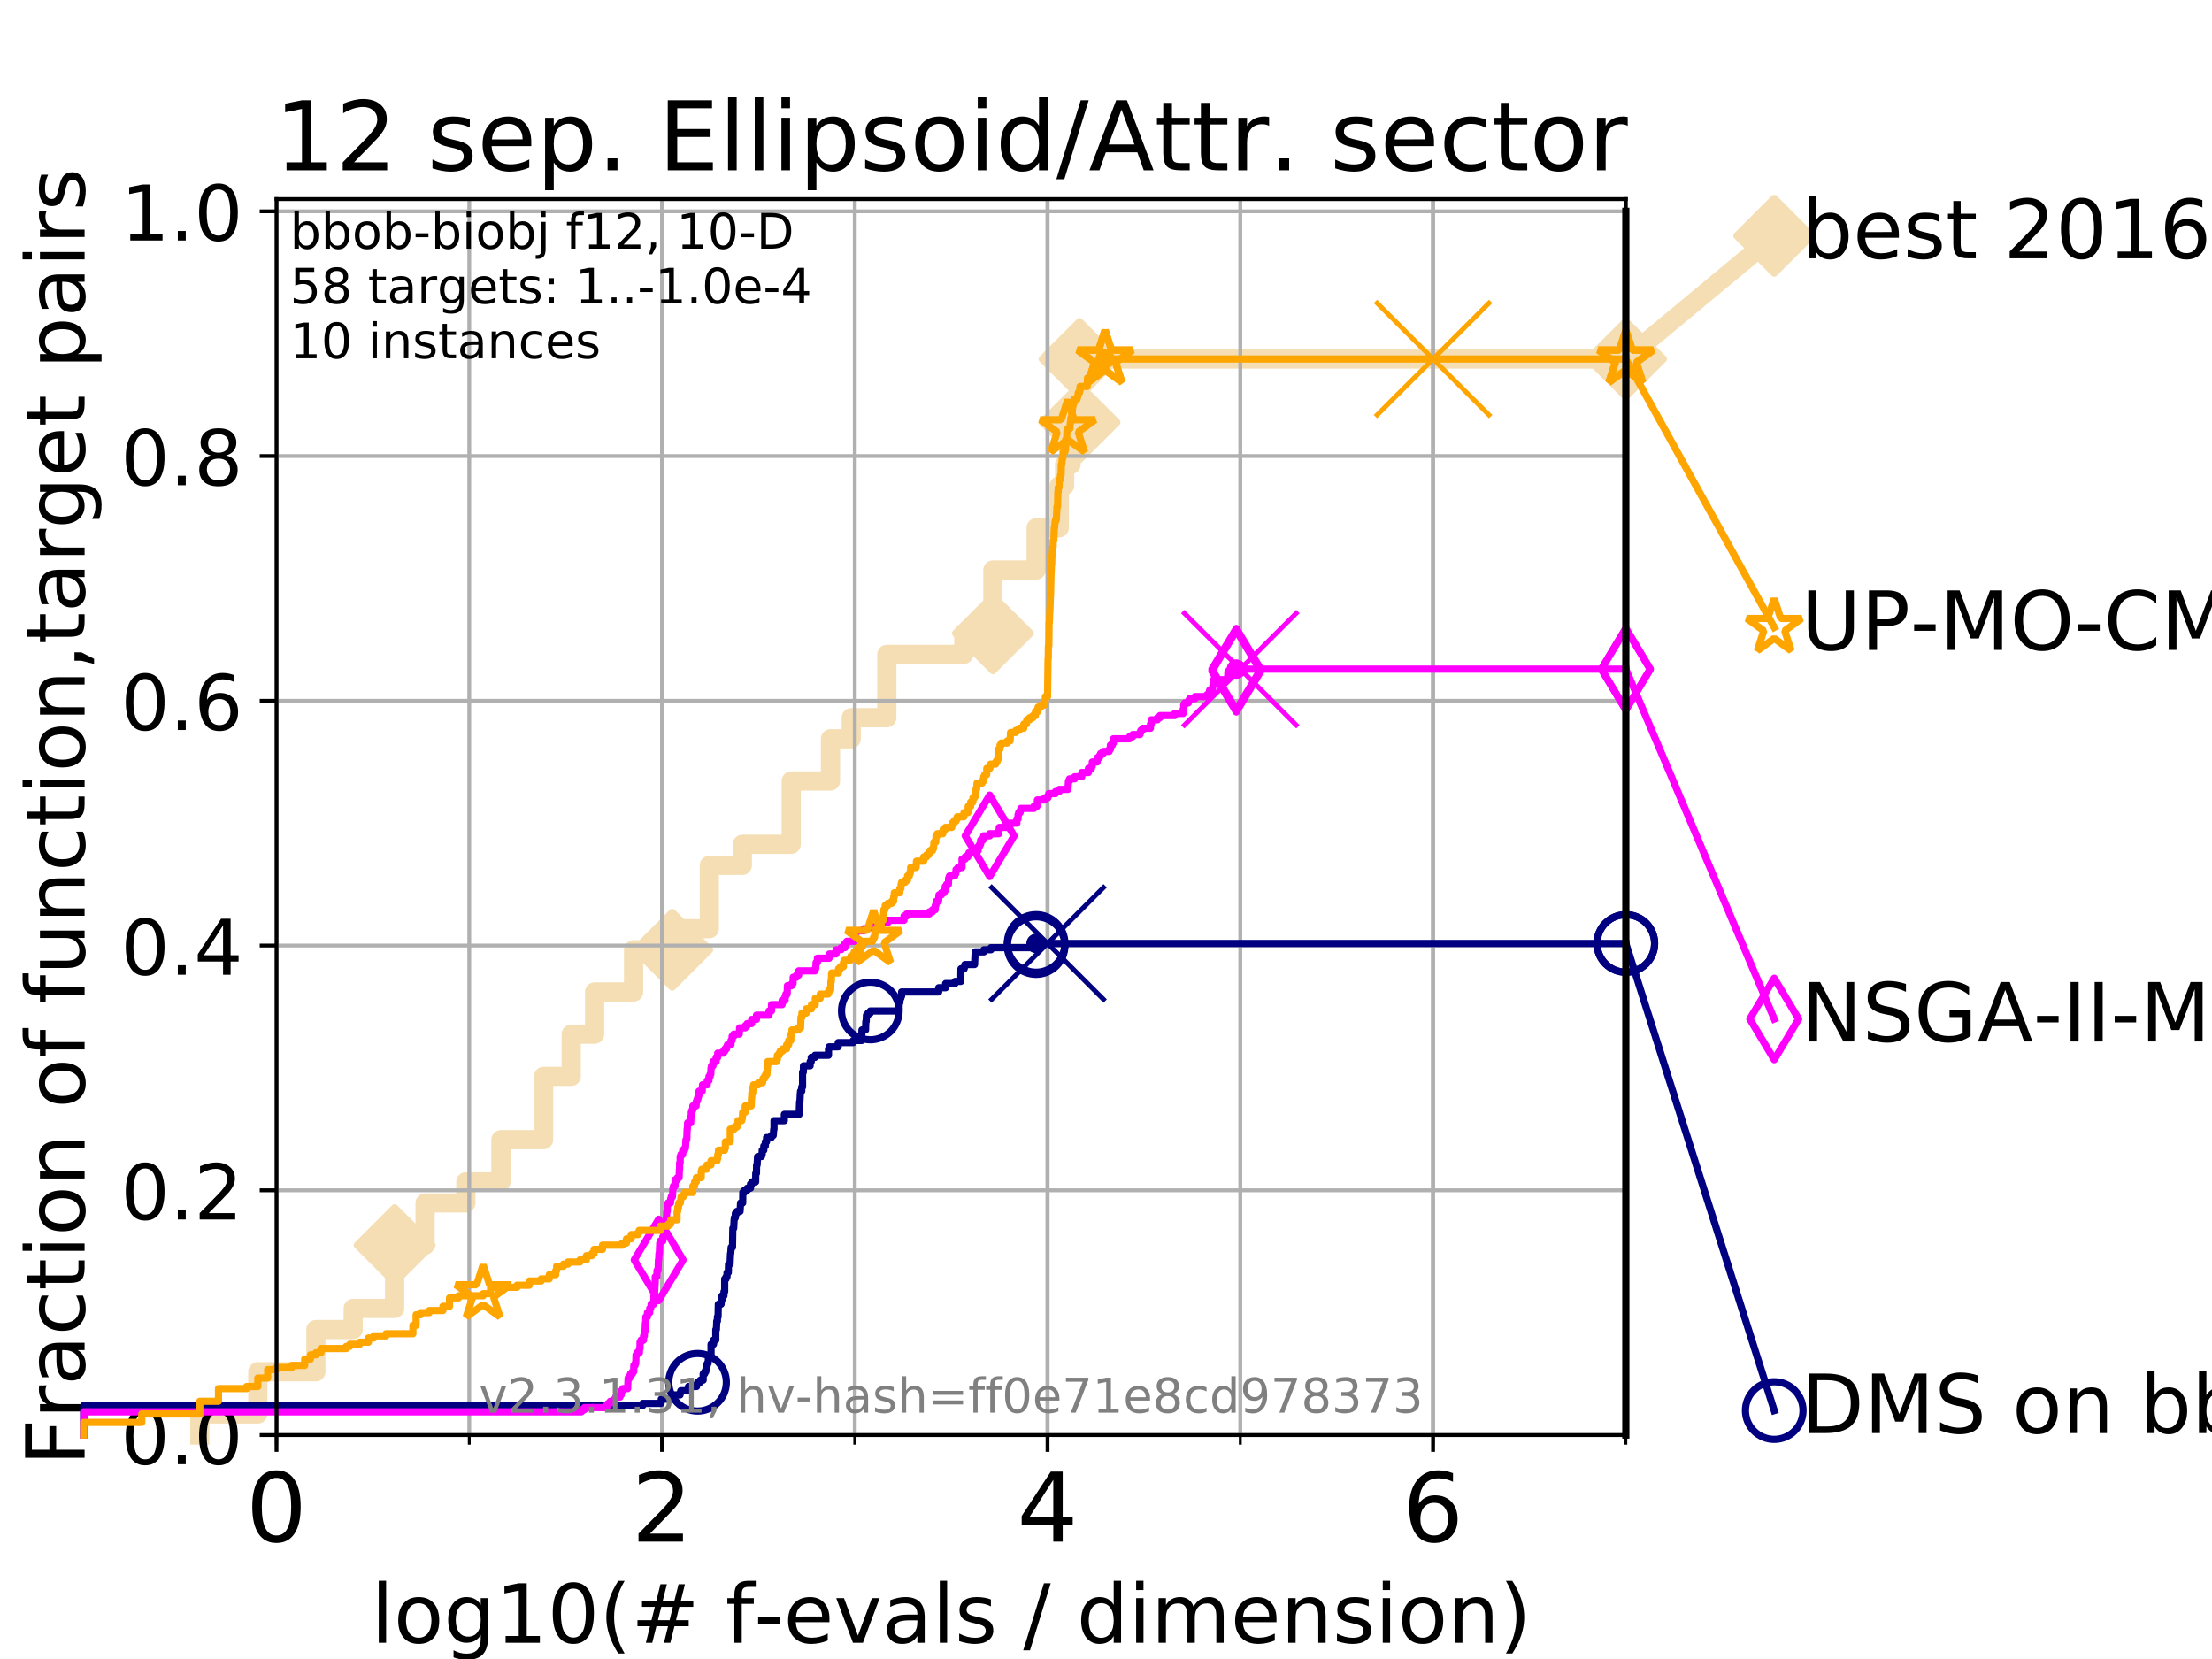 <?xml version="1.0" encoding="utf-8" standalone="no"?>
<!DOCTYPE svg PUBLIC "-//W3C//DTD SVG 1.1//EN"
  "http://www.w3.org/Graphics/SVG/1.1/DTD/svg11.dtd">
<!-- Created with matplotlib (https://matplotlib.org/) -->
<svg height="345.6pt" version="1.1" viewBox="0 0 460.8 345.6" width="460.8pt" xmlns="http://www.w3.org/2000/svg" xmlns:xlink="http://www.w3.org/1999/xlink">
 <defs>
  <style type="text/css">
*{stroke-linecap:butt;stroke-linejoin:round;}
  </style>
 </defs>
 <g id="figure_1">
  <g id="patch_1">
   <path d="M 0 345.6 
L 460.8 345.6 
L 460.8 0 
L 0 0 
z
" style="fill:#ffffff;"/>
  </g>
  <g id="axes_1">
   <g id="patch_2">
    <path d="M 57.6 298.944 
L 338.688 298.944 
L 338.688 41.472 
L 57.6 41.472 
z
" style="fill:#ffffff;"/>
   </g>
   <g id="line2d_1">
    <path d="M 41.621 298.944 
L 41.621 294.549 
L 53.709 294.549 
L 53.709 285.758 
L 65.797 285.758 
L 65.797 276.968 
L 73.579 276.968 
L 73.579 272.573 
L 82.207 272.573 
L 82.207 259.387 
L 88.554 259.387 
L 88.554 250.597 
L 97.044 250.597 
L 97.044 246.201 
L 104.355 246.201 
L 104.355 237.411 
L 113.24 237.411 
L 113.24 224.225 
L 118.994 224.225 
L 118.994 215.435 
L 123.869 215.435 
L 123.869 206.644 
L 131.987 206.644 
L 131.987 197.854 
L 140.042 197.854 
L 140.042 193.459 
L 147.77 193.459 
L 147.77 180.273 
L 154.641 180.273 
L 154.641 175.878 
L 164.825 175.878 
L 164.825 162.692 
L 173.007 162.692 
L 173.007 153.902 
L 177.329 153.902 
L 177.329 149.507 
L 184.737 149.507 
L 184.737 136.321 
L 200.769 136.321 
L 200.769 131.926 
L 206.841 131.926 
L 206.841 118.74 
L 215.852 118.74 
L 215.852 109.95 
L 220.676 109.95 
L 220.676 101.159 
L 221.783 101.159 
L 221.783 96.764 
L 223.117 96.764 
L 223.117 87.973 
L 224.888 87.973 
L 224.888 74.788 
L 338.688 74.788 
" style="fill:none;stroke:#f5deb3;stroke-linecap:square;stroke-width:4;"/>
   </g>
   <g id="line2d_2">
    <defs>
     <path d="M 0 7.778 
L 7.778 0 
L 0 -7.778 
L -7.778 0 
z
" id="mc9269dafa0" style="stroke:#f5deb3;stroke-linejoin:miter;stroke-width:1.5;"/>
    </defs>
    <g>
     <use style="fill:#f5deb3;stroke:#f5deb3;stroke-linejoin:miter;stroke-width:1.5;" x="82.207" xlink:href="#mc9269dafa0" y="259.387"/>
     <use style="fill:#f5deb3;stroke:#f5deb3;stroke-linejoin:miter;stroke-width:1.5;" x="140.042" xlink:href="#mc9269dafa0" y="197.854"/>
     <use style="fill:#f5deb3;stroke:#f5deb3;stroke-linejoin:miter;stroke-width:1.5;" x="206.841" xlink:href="#mc9269dafa0" y="131.926"/>
     <use style="fill:#f5deb3;stroke:#f5deb3;stroke-linejoin:miter;stroke-width:1.5;" x="224.888" xlink:href="#mc9269dafa0" y="87.973"/>
     <use style="fill:#f5deb3;stroke:#f5deb3;stroke-linejoin:miter;stroke-width:1.5;" x="224.888" xlink:href="#mc9269dafa0" y="74.788"/>
     <use style="fill:#f5deb3;stroke:#f5deb3;stroke-linejoin:miter;stroke-width:1.5;" x="338.688" xlink:href="#mc9269dafa0" y="74.788"/>
    </g>
   </g>
   <g id="line2d_3">
    <path style="fill:none;stroke:#f5deb3;stroke-linecap:square;stroke-width:4;"/>
    <g/>
   </g>
   <g id="line2d_4">
    <path d="M 338.688 74.788 
L 369.608 49.12 
" style="fill:none;stroke:#f5deb3;stroke-linecap:square;stroke-width:4;"/>
    <g>
     <use style="fill:#f5deb3;stroke:#f5deb3;stroke-linejoin:miter;stroke-width:1.5;" x="338.688" xlink:href="#mc9269dafa0" y="74.788"/>
     <use style="fill:#f5deb3;stroke:#f5deb3;stroke-linejoin:miter;stroke-width:1.5;" x="369.608" xlink:href="#mc9269dafa0" y="49.12"/>
    </g>
   </g>
   <g id="matplotlib.axis_1">
    <g id="xtick_1">
     <g id="line2d_5">
      <path clip-path="url(#p478a83fca0)" d="M 57.6 298.944 
L 57.6 41.472 
" style="fill:none;stroke:#b0b0b0;stroke-linecap:square;stroke-width:0.8;"/>
     </g>
     <g id="line2d_6">
      <defs>
       <path d="M 0 0 
L 0 3.5 
" id="m96224555e6" style="stroke:#000000;stroke-width:0.8;"/>
      </defs>
      <g>
       <use style="stroke:#000000;stroke-width:0.8;" x="57.6" xlink:href="#m96224555e6" y="298.944"/>
      </g>
     </g>
     <g id="text_1">
      <!-- 0 -->
      <defs>
       <path d="M 31.781 66.406 
Q 24.172 66.406 20.328 58.906 
Q 16.5 51.422 16.5 36.375 
Q 16.5 21.391 20.328 13.891 
Q 24.172 6.391 31.781 6.391 
Q 39.453 6.391 43.281 13.891 
Q 47.125 21.391 47.125 36.375 
Q 47.125 51.422 43.281 58.906 
Q 39.453 66.406 31.781 66.406 
z
M 31.781 74.219 
Q 44.047 74.219 50.516 64.516 
Q 56.984 54.828 56.984 36.375 
Q 56.984 17.969 50.516 8.266 
Q 44.047 -1.422 31.781 -1.422 
Q 19.531 -1.422 13.062 8.266 
Q 6.594 17.969 6.594 36.375 
Q 6.594 54.828 13.062 64.516 
Q 19.531 74.219 31.781 74.219 
z
" id="DejaVuSans-48"/>
      </defs>
      <g transform="translate(51.237 321.141)scale(0.2 -0.2)">
       <use xlink:href="#DejaVuSans-48"/>
      </g>
     </g>
    </g>
    <g id="xtick_2">
     <g id="line2d_7">
      <path clip-path="url(#p478a83fca0)" d="M 137.911 298.944 
L 137.911 41.472 
" style="fill:none;stroke:#b0b0b0;stroke-linecap:square;stroke-width:0.8;"/>
     </g>
     <g id="line2d_8">
      <g>
       <use style="stroke:#000000;stroke-width:0.8;" x="137.911" xlink:href="#m96224555e6" y="298.944"/>
      </g>
     </g>
     <g id="text_2">
      <!-- 2 -->
      <defs>
       <path d="M 19.188 8.297 
L 53.609 8.297 
L 53.609 0 
L 7.328 0 
L 7.328 8.297 
Q 12.938 14.109 22.625 23.891 
Q 32.328 33.688 34.812 36.531 
Q 39.547 41.844 41.422 45.531 
Q 43.312 49.219 43.312 52.781 
Q 43.312 58.594 39.234 62.25 
Q 35.156 65.922 28.609 65.922 
Q 23.969 65.922 18.812 64.312 
Q 13.672 62.703 7.812 59.422 
L 7.812 69.391 
Q 13.766 71.781 18.938 73 
Q 24.125 74.219 28.422 74.219 
Q 39.75 74.219 46.484 68.547 
Q 53.219 62.891 53.219 53.422 
Q 53.219 48.922 51.531 44.891 
Q 49.859 40.875 45.406 35.406 
Q 44.188 33.984 37.641 27.219 
Q 31.109 20.453 19.188 8.297 
z
" id="DejaVuSans-50"/>
      </defs>
      <g transform="translate(131.548 321.141)scale(0.2 -0.2)">
       <use xlink:href="#DejaVuSans-50"/>
      </g>
     </g>
    </g>
    <g id="xtick_3">
     <g id="line2d_9">
      <path clip-path="url(#p478a83fca0)" d="M 218.222 298.944 
L 218.222 41.472 
" style="fill:none;stroke:#b0b0b0;stroke-linecap:square;stroke-width:0.8;"/>
     </g>
     <g id="line2d_10">
      <g>
       <use style="stroke:#000000;stroke-width:0.8;" x="218.222" xlink:href="#m96224555e6" y="298.944"/>
      </g>
     </g>
     <g id="text_3">
      <!-- 4 -->
      <defs>
       <path d="M 37.797 64.312 
L 12.891 25.391 
L 37.797 25.391 
z
M 35.203 72.906 
L 47.609 72.906 
L 47.609 25.391 
L 58.016 25.391 
L 58.016 17.188 
L 47.609 17.188 
L 47.609 0 
L 37.797 0 
L 37.797 17.188 
L 4.891 17.188 
L 4.891 26.703 
z
" id="DejaVuSans-52"/>
      </defs>
      <g transform="translate(211.859 321.141)scale(0.2 -0.2)">
       <use xlink:href="#DejaVuSans-52"/>
      </g>
     </g>
    </g>
    <g id="xtick_4">
     <g id="line2d_11">
      <path clip-path="url(#p478a83fca0)" d="M 298.533 298.944 
L 298.533 41.472 
" style="fill:none;stroke:#b0b0b0;stroke-linecap:square;stroke-width:0.8;"/>
     </g>
     <g id="line2d_12">
      <g>
       <use style="stroke:#000000;stroke-width:0.8;" x="298.533" xlink:href="#m96224555e6" y="298.944"/>
      </g>
     </g>
     <g id="text_4">
      <!-- 6 -->
      <defs>
       <path d="M 33.016 40.375 
Q 26.375 40.375 22.484 35.828 
Q 18.609 31.297 18.609 23.391 
Q 18.609 15.531 22.484 10.953 
Q 26.375 6.391 33.016 6.391 
Q 39.656 6.391 43.531 10.953 
Q 47.406 15.531 47.406 23.391 
Q 47.406 31.297 43.531 35.828 
Q 39.656 40.375 33.016 40.375 
z
M 52.594 71.297 
L 52.594 62.312 
Q 48.875 64.062 45.094 64.984 
Q 41.312 65.922 37.594 65.922 
Q 27.828 65.922 22.672 59.328 
Q 17.531 52.734 16.797 39.406 
Q 19.672 43.656 24.016 45.922 
Q 28.375 48.188 33.594 48.188 
Q 44.578 48.188 50.953 41.516 
Q 57.328 34.859 57.328 23.391 
Q 57.328 12.156 50.688 5.359 
Q 44.047 -1.422 33.016 -1.422 
Q 20.359 -1.422 13.672 8.266 
Q 6.984 17.969 6.984 36.375 
Q 6.984 53.656 15.188 63.938 
Q 23.391 74.219 37.203 74.219 
Q 40.922 74.219 44.703 73.484 
Q 48.484 72.75 52.594 71.297 
z
" id="DejaVuSans-54"/>
      </defs>
      <g transform="translate(292.17 321.141)scale(0.2 -0.2)">
       <use xlink:href="#DejaVuSans-54"/>
      </g>
     </g>
    </g>
    <g id="xtick_5">
     <g id="line2d_13">
      <path clip-path="url(#p478a83fca0)" d="M 57.6 298.944 
L 57.6 41.472 
" style="fill:none;stroke:#b0b0b0;stroke-linecap:square;stroke-width:0.8;"/>
     </g>
     <g id="line2d_14">
      <defs>
       <path d="M 0 0 
L 0 2 
" id="mf5c5049d58" style="stroke:#000000;stroke-width:0.6;"/>
      </defs>
      <g>
       <use style="stroke:#000000;stroke-width:0.6;" x="57.6" xlink:href="#mf5c5049d58" y="298.944"/>
      </g>
     </g>
    </g>
    <g id="xtick_6">
     <g id="line2d_15">
      <path clip-path="url(#p478a83fca0)" d="M 97.755 298.944 
L 97.755 41.472 
" style="fill:none;stroke:#b0b0b0;stroke-linecap:square;stroke-width:0.8;"/>
     </g>
     <g id="line2d_16">
      <g>
       <use style="stroke:#000000;stroke-width:0.6;" x="97.755" xlink:href="#mf5c5049d58" y="298.944"/>
      </g>
     </g>
    </g>
    <g id="xtick_7">
     <g id="line2d_17">
      <path clip-path="url(#p478a83fca0)" d="M 137.911 298.944 
L 137.911 41.472 
" style="fill:none;stroke:#b0b0b0;stroke-linecap:square;stroke-width:0.8;"/>
     </g>
     <g id="line2d_18">
      <g>
       <use style="stroke:#000000;stroke-width:0.6;" x="137.911" xlink:href="#mf5c5049d58" y="298.944"/>
      </g>
     </g>
    </g>
    <g id="xtick_8">
     <g id="line2d_19">
      <path clip-path="url(#p478a83fca0)" d="M 178.066 298.944 
L 178.066 41.472 
" style="fill:none;stroke:#b0b0b0;stroke-linecap:square;stroke-width:0.8;"/>
     </g>
     <g id="line2d_20">
      <g>
       <use style="stroke:#000000;stroke-width:0.6;" x="178.066" xlink:href="#mf5c5049d58" y="298.944"/>
      </g>
     </g>
    </g>
    <g id="xtick_9">
     <g id="line2d_21">
      <path clip-path="url(#p478a83fca0)" d="M 218.222 298.944 
L 218.222 41.472 
" style="fill:none;stroke:#b0b0b0;stroke-linecap:square;stroke-width:0.8;"/>
     </g>
     <g id="line2d_22">
      <g>
       <use style="stroke:#000000;stroke-width:0.6;" x="218.222" xlink:href="#mf5c5049d58" y="298.944"/>
      </g>
     </g>
    </g>
    <g id="xtick_10">
     <g id="line2d_23">
      <path clip-path="url(#p478a83fca0)" d="M 258.377 298.944 
L 258.377 41.472 
" style="fill:none;stroke:#b0b0b0;stroke-linecap:square;stroke-width:0.8;"/>
     </g>
     <g id="line2d_24">
      <g>
       <use style="stroke:#000000;stroke-width:0.6;" x="258.377" xlink:href="#mf5c5049d58" y="298.944"/>
      </g>
     </g>
    </g>
    <g id="xtick_11">
     <g id="line2d_25">
      <path clip-path="url(#p478a83fca0)" d="M 298.533 298.944 
L 298.533 41.472 
" style="fill:none;stroke:#b0b0b0;stroke-linecap:square;stroke-width:0.8;"/>
     </g>
     <g id="line2d_26">
      <g>
       <use style="stroke:#000000;stroke-width:0.6;" x="298.533" xlink:href="#mf5c5049d58" y="298.944"/>
      </g>
     </g>
    </g>
    <g id="xtick_12">
     <g id="line2d_27">
      <path clip-path="url(#p478a83fca0)" d="M 338.688 298.944 
L 338.688 41.472 
" style="fill:none;stroke:#b0b0b0;stroke-linecap:square;stroke-width:0.8;"/>
     </g>
     <g id="line2d_28">
      <g>
       <use style="stroke:#000000;stroke-width:0.6;" x="338.688" xlink:href="#mf5c5049d58" y="298.944"/>
      </g>
     </g>
    </g>
    <g id="text_5">
     <!-- log10(# f-evals / dimension) -->
     <defs>
      <path d="M 9.422 75.984 
L 18.406 75.984 
L 18.406 0 
L 9.422 0 
z
" id="DejaVuSans-108"/>
      <path d="M 30.609 48.391 
Q 23.391 48.391 19.188 42.75 
Q 14.984 37.109 14.984 27.297 
Q 14.984 17.484 19.156 11.844 
Q 23.344 6.203 30.609 6.203 
Q 37.797 6.203 41.984 11.859 
Q 46.188 17.531 46.188 27.297 
Q 46.188 37.016 41.984 42.703 
Q 37.797 48.391 30.609 48.391 
z
M 30.609 56 
Q 42.328 56 49.016 48.375 
Q 55.719 40.766 55.719 27.297 
Q 55.719 13.875 49.016 6.219 
Q 42.328 -1.422 30.609 -1.422 
Q 18.844 -1.422 12.172 6.219 
Q 5.516 13.875 5.516 27.297 
Q 5.516 40.766 12.172 48.375 
Q 18.844 56 30.609 56 
z
" id="DejaVuSans-111"/>
      <path d="M 45.406 27.984 
Q 45.406 37.75 41.375 43.109 
Q 37.359 48.484 30.078 48.484 
Q 22.859 48.484 18.828 43.109 
Q 14.797 37.75 14.797 27.984 
Q 14.797 18.266 18.828 12.891 
Q 22.859 7.516 30.078 7.516 
Q 37.359 7.516 41.375 12.891 
Q 45.406 18.266 45.406 27.984 
z
M 54.391 6.781 
Q 54.391 -7.172 48.188 -13.984 
Q 42 -20.797 29.203 -20.797 
Q 24.469 -20.797 20.266 -20.094 
Q 16.062 -19.391 12.109 -17.922 
L 12.109 -9.188 
Q 16.062 -11.328 19.922 -12.344 
Q 23.781 -13.375 27.781 -13.375 
Q 36.625 -13.375 41.016 -8.766 
Q 45.406 -4.156 45.406 5.172 
L 45.406 9.625 
Q 42.625 4.781 38.281 2.391 
Q 33.938 0 27.875 0 
Q 17.828 0 11.672 7.656 
Q 5.516 15.328 5.516 27.984 
Q 5.516 40.672 11.672 48.328 
Q 17.828 56 27.875 56 
Q 33.938 56 38.281 53.609 
Q 42.625 51.219 45.406 46.391 
L 45.406 54.688 
L 54.391 54.688 
z
" id="DejaVuSans-103"/>
      <path d="M 12.406 8.297 
L 28.516 8.297 
L 28.516 63.922 
L 10.984 60.406 
L 10.984 69.391 
L 28.422 72.906 
L 38.281 72.906 
L 38.281 8.297 
L 54.391 8.297 
L 54.391 0 
L 12.406 0 
z
" id="DejaVuSans-49"/>
      <path d="M 31 75.875 
Q 24.469 64.656 21.281 53.656 
Q 18.109 42.672 18.109 31.391 
Q 18.109 20.125 21.312 9.062 
Q 24.516 -2 31 -13.188 
L 23.188 -13.188 
Q 15.875 -1.703 12.234 9.375 
Q 8.594 20.453 8.594 31.391 
Q 8.594 42.281 12.203 53.312 
Q 15.828 64.359 23.188 75.875 
z
" id="DejaVuSans-40"/>
      <path d="M 51.125 44 
L 36.922 44 
L 32.812 27.688 
L 47.125 27.688 
z
M 43.797 71.781 
L 38.719 51.516 
L 52.984 51.516 
L 58.109 71.781 
L 65.922 71.781 
L 60.891 51.516 
L 76.125 51.516 
L 76.125 44 
L 58.984 44 
L 54.984 27.688 
L 70.516 27.688 
L 70.516 20.219 
L 53.078 20.219 
L 48 0 
L 40.188 0 
L 45.219 20.219 
L 30.906 20.219 
L 25.875 0 
L 18.016 0 
L 23.094 20.219 
L 7.719 20.219 
L 7.719 27.688 
L 24.906 27.688 
L 29 44 
L 13.281 44 
L 13.281 51.516 
L 30.906 51.516 
L 35.891 71.781 
z
" id="DejaVuSans-35"/>
      <path id="DejaVuSans-32"/>
      <path d="M 37.109 75.984 
L 37.109 68.5 
L 28.516 68.5 
Q 23.688 68.5 21.797 66.547 
Q 19.922 64.594 19.922 59.516 
L 19.922 54.688 
L 34.719 54.688 
L 34.719 47.703 
L 19.922 47.703 
L 19.922 0 
L 10.891 0 
L 10.891 47.703 
L 2.297 47.703 
L 2.297 54.688 
L 10.891 54.688 
L 10.891 58.5 
Q 10.891 67.625 15.141 71.797 
Q 19.391 75.984 28.609 75.984 
z
" id="DejaVuSans-102"/>
      <path d="M 4.891 31.391 
L 31.203 31.391 
L 31.203 23.391 
L 4.891 23.391 
z
" id="DejaVuSans-45"/>
      <path d="M 56.203 29.594 
L 56.203 25.203 
L 14.891 25.203 
Q 15.484 15.922 20.484 11.062 
Q 25.484 6.203 34.422 6.203 
Q 39.594 6.203 44.453 7.469 
Q 49.312 8.734 54.109 11.281 
L 54.109 2.781 
Q 49.266 0.734 44.188 -0.344 
Q 39.109 -1.422 33.891 -1.422 
Q 20.797 -1.422 13.156 6.188 
Q 5.516 13.812 5.516 26.812 
Q 5.516 40.234 12.766 48.109 
Q 20.016 56 32.328 56 
Q 43.359 56 49.781 48.891 
Q 56.203 41.797 56.203 29.594 
z
M 47.219 32.234 
Q 47.125 39.594 43.094 43.984 
Q 39.062 48.391 32.422 48.391 
Q 24.906 48.391 20.391 44.141 
Q 15.875 39.891 15.188 32.172 
z
" id="DejaVuSans-101"/>
      <path d="M 2.984 54.688 
L 12.5 54.688 
L 29.594 8.797 
L 46.688 54.688 
L 56.203 54.688 
L 35.688 0 
L 23.484 0 
z
" id="DejaVuSans-118"/>
      <path d="M 34.281 27.484 
Q 23.391 27.484 19.188 25 
Q 14.984 22.516 14.984 16.5 
Q 14.984 11.719 18.141 8.906 
Q 21.297 6.109 26.703 6.109 
Q 34.188 6.109 38.703 11.406 
Q 43.219 16.703 43.219 25.484 
L 43.219 27.484 
z
M 52.203 31.203 
L 52.203 0 
L 43.219 0 
L 43.219 8.297 
Q 40.141 3.328 35.547 0.953 
Q 30.953 -1.422 24.312 -1.422 
Q 15.922 -1.422 10.953 3.297 
Q 6 8.016 6 15.922 
Q 6 25.141 12.172 29.828 
Q 18.359 34.516 30.609 34.516 
L 43.219 34.516 
L 43.219 35.406 
Q 43.219 41.609 39.141 45 
Q 35.062 48.391 27.688 48.391 
Q 23 48.391 18.547 47.266 
Q 14.109 46.141 10.016 43.891 
L 10.016 52.203 
Q 14.938 54.109 19.578 55.047 
Q 24.219 56 28.609 56 
Q 40.484 56 46.344 49.844 
Q 52.203 43.703 52.203 31.203 
z
" id="DejaVuSans-97"/>
      <path d="M 44.281 53.078 
L 44.281 44.578 
Q 40.484 46.531 36.375 47.5 
Q 32.281 48.484 27.875 48.484 
Q 21.188 48.484 17.844 46.438 
Q 14.5 44.391 14.5 40.281 
Q 14.5 37.156 16.891 35.375 
Q 19.281 33.594 26.516 31.984 
L 29.594 31.297 
Q 39.156 29.25 43.188 25.516 
Q 47.219 21.781 47.219 15.094 
Q 47.219 7.469 41.188 3.016 
Q 35.156 -1.422 24.609 -1.422 
Q 20.219 -1.422 15.453 -0.562 
Q 10.688 0.297 5.422 2 
L 5.422 11.281 
Q 10.406 8.688 15.234 7.391 
Q 20.062 6.109 24.812 6.109 
Q 31.156 6.109 34.562 8.281 
Q 37.984 10.453 37.984 14.406 
Q 37.984 18.062 35.516 20.016 
Q 33.062 21.969 24.703 23.781 
L 21.578 24.516 
Q 13.234 26.266 9.516 29.906 
Q 5.812 33.547 5.812 39.891 
Q 5.812 47.609 11.281 51.797 
Q 16.75 56 26.812 56 
Q 31.781 56 36.172 55.266 
Q 40.578 54.547 44.281 53.078 
z
" id="DejaVuSans-115"/>
      <path d="M 25.391 72.906 
L 33.688 72.906 
L 8.297 -9.281 
L 0 -9.281 
z
" id="DejaVuSans-47"/>
      <path d="M 45.406 46.391 
L 45.406 75.984 
L 54.391 75.984 
L 54.391 0 
L 45.406 0 
L 45.406 8.203 
Q 42.578 3.328 38.25 0.953 
Q 33.938 -1.422 27.875 -1.422 
Q 17.969 -1.422 11.734 6.484 
Q 5.516 14.406 5.516 27.297 
Q 5.516 40.188 11.734 48.094 
Q 17.969 56 27.875 56 
Q 33.938 56 38.25 53.625 
Q 42.578 51.266 45.406 46.391 
z
M 14.797 27.297 
Q 14.797 17.391 18.875 11.75 
Q 22.953 6.109 30.078 6.109 
Q 37.203 6.109 41.297 11.75 
Q 45.406 17.391 45.406 27.297 
Q 45.406 37.203 41.297 42.844 
Q 37.203 48.484 30.078 48.484 
Q 22.953 48.484 18.875 42.844 
Q 14.797 37.203 14.797 27.297 
z
" id="DejaVuSans-100"/>
      <path d="M 9.422 54.688 
L 18.406 54.688 
L 18.406 0 
L 9.422 0 
z
M 9.422 75.984 
L 18.406 75.984 
L 18.406 64.594 
L 9.422 64.594 
z
" id="DejaVuSans-105"/>
      <path d="M 52 44.188 
Q 55.375 50.25 60.062 53.125 
Q 64.75 56 71.094 56 
Q 79.641 56 84.281 50.016 
Q 88.922 44.047 88.922 33.016 
L 88.922 0 
L 79.891 0 
L 79.891 32.719 
Q 79.891 40.578 77.094 44.375 
Q 74.312 48.188 68.609 48.188 
Q 61.625 48.188 57.562 43.547 
Q 53.516 38.922 53.516 30.906 
L 53.516 0 
L 44.484 0 
L 44.484 32.719 
Q 44.484 40.625 41.703 44.406 
Q 38.922 48.188 33.109 48.188 
Q 26.219 48.188 22.156 43.531 
Q 18.109 38.875 18.109 30.906 
L 18.109 0 
L 9.078 0 
L 9.078 54.688 
L 18.109 54.688 
L 18.109 46.188 
Q 21.188 51.219 25.484 53.609 
Q 29.781 56 35.688 56 
Q 41.656 56 45.828 52.969 
Q 50 49.953 52 44.188 
z
" id="DejaVuSans-109"/>
      <path d="M 54.891 33.016 
L 54.891 0 
L 45.906 0 
L 45.906 32.719 
Q 45.906 40.484 42.875 44.328 
Q 39.844 48.188 33.797 48.188 
Q 26.516 48.188 22.312 43.547 
Q 18.109 38.922 18.109 30.906 
L 18.109 0 
L 9.078 0 
L 9.078 54.688 
L 18.109 54.688 
L 18.109 46.188 
Q 21.344 51.125 25.703 53.562 
Q 30.078 56 35.797 56 
Q 45.219 56 50.047 50.172 
Q 54.891 44.344 54.891 33.016 
z
" id="DejaVuSans-110"/>
      <path d="M 8.016 75.875 
L 15.828 75.875 
Q 23.141 64.359 26.781 53.312 
Q 30.422 42.281 30.422 31.391 
Q 30.422 20.453 26.781 9.375 
Q 23.141 -1.703 15.828 -13.188 
L 8.016 -13.188 
Q 14.5 -2 17.703 9.062 
Q 20.906 20.125 20.906 31.391 
Q 20.906 42.672 17.703 53.656 
Q 14.5 64.656 8.016 75.875 
z
" id="DejaVuSans-41"/>
     </defs>
     <g transform="translate(77.303 342.218)scale(0.17 -0.17)">
      <use xlink:href="#DejaVuSans-108"/>
      <use x="27.783" xlink:href="#DejaVuSans-111"/>
      <use x="88.965" xlink:href="#DejaVuSans-103"/>
      <use x="152.441" xlink:href="#DejaVuSans-49"/>
      <use x="216.064" xlink:href="#DejaVuSans-48"/>
      <use x="279.688" xlink:href="#DejaVuSans-40"/>
      <use x="318.701" xlink:href="#DejaVuSans-35"/>
      <use x="402.49" xlink:href="#DejaVuSans-32"/>
      <use x="434.277" xlink:href="#DejaVuSans-102"/>
      <use x="469.404" xlink:href="#DejaVuSans-45"/>
      <use x="505.488" xlink:href="#DejaVuSans-101"/>
      <use x="567.012" xlink:href="#DejaVuSans-118"/>
      <use x="626.191" xlink:href="#DejaVuSans-97"/>
      <use x="687.471" xlink:href="#DejaVuSans-108"/>
      <use x="715.254" xlink:href="#DejaVuSans-115"/>
      <use x="767.354" xlink:href="#DejaVuSans-32"/>
      <use x="799.141" xlink:href="#DejaVuSans-47"/>
      <use x="832.832" xlink:href="#DejaVuSans-32"/>
      <use x="864.619" xlink:href="#DejaVuSans-100"/>
      <use x="928.096" xlink:href="#DejaVuSans-105"/>
      <use x="955.879" xlink:href="#DejaVuSans-109"/>
      <use x="1053.291" xlink:href="#DejaVuSans-101"/>
      <use x="1114.814" xlink:href="#DejaVuSans-110"/>
      <use x="1178.193" xlink:href="#DejaVuSans-115"/>
      <use x="1230.293" xlink:href="#DejaVuSans-105"/>
      <use x="1258.076" xlink:href="#DejaVuSans-111"/>
      <use x="1319.258" xlink:href="#DejaVuSans-110"/>
      <use x="1382.637" xlink:href="#DejaVuSans-41"/>
     </g>
    </g>
   </g>
   <g id="matplotlib.axis_2">
    <g id="ytick_1">
     <g id="line2d_29">
      <path clip-path="url(#p478a83fca0)" d="M 57.6 298.944 
L 338.688 298.944 
" style="fill:none;stroke:#b0b0b0;stroke-linecap:square;stroke-width:0.8;"/>
     </g>
     <g id="line2d_30">
      <defs>
       <path d="M 0 0 
L -3.5 0 
" id="mfa92c6b570" style="stroke:#000000;stroke-width:0.8;"/>
      </defs>
      <g>
       <use style="stroke:#000000;stroke-width:0.8;" x="57.6" xlink:href="#mfa92c6b570" y="298.944"/>
      </g>
     </g>
     <g id="text_6">
      <!-- 0.0 -->
      <defs>
       <path d="M 10.688 12.406 
L 21 12.406 
L 21 0 
L 10.688 0 
z
" id="DejaVuSans-46"/>
      </defs>
      <g transform="translate(25.155 305.023)scale(0.16 -0.16)">
       <use xlink:href="#DejaVuSans-48"/>
       <use x="63.623" xlink:href="#DejaVuSans-46"/>
       <use x="95.41" xlink:href="#DejaVuSans-48"/>
      </g>
     </g>
    </g>
    <g id="ytick_2">
     <g id="line2d_31">
      <path clip-path="url(#p478a83fca0)" d="M 57.6 247.959 
L 338.688 247.959 
" style="fill:none;stroke:#b0b0b0;stroke-linecap:square;stroke-width:0.8;"/>
     </g>
     <g id="line2d_32">
      <g>
       <use style="stroke:#000000;stroke-width:0.8;" x="57.6" xlink:href="#mfa92c6b570" y="247.959"/>
      </g>
     </g>
     <g id="text_7">
      <!-- 0.2 -->
      <g transform="translate(25.155 254.038)scale(0.16 -0.16)">
       <use xlink:href="#DejaVuSans-48"/>
       <use x="63.623" xlink:href="#DejaVuSans-46"/>
       <use x="95.41" xlink:href="#DejaVuSans-50"/>
      </g>
     </g>
    </g>
    <g id="ytick_3">
     <g id="line2d_33">
      <path clip-path="url(#p478a83fca0)" d="M 57.6 196.975 
L 338.688 196.975 
" style="fill:none;stroke:#b0b0b0;stroke-linecap:square;stroke-width:0.8;"/>
     </g>
     <g id="line2d_34">
      <g>
       <use style="stroke:#000000;stroke-width:0.8;" x="57.6" xlink:href="#mfa92c6b570" y="196.975"/>
      </g>
     </g>
     <g id="text_8">
      <!-- 0.4 -->
      <g transform="translate(25.155 203.054)scale(0.16 -0.16)">
       <use xlink:href="#DejaVuSans-48"/>
       <use x="63.623" xlink:href="#DejaVuSans-46"/>
       <use x="95.41" xlink:href="#DejaVuSans-52"/>
      </g>
     </g>
    </g>
    <g id="ytick_4">
     <g id="line2d_35">
      <path clip-path="url(#p478a83fca0)" d="M 57.6 145.99 
L 338.688 145.99 
" style="fill:none;stroke:#b0b0b0;stroke-linecap:square;stroke-width:0.8;"/>
     </g>
     <g id="line2d_36">
      <g>
       <use style="stroke:#000000;stroke-width:0.8;" x="57.6" xlink:href="#mfa92c6b570" y="145.99"/>
      </g>
     </g>
     <g id="text_9">
      <!-- 0.6 -->
      <g transform="translate(25.155 152.069)scale(0.16 -0.16)">
       <use xlink:href="#DejaVuSans-48"/>
       <use x="63.623" xlink:href="#DejaVuSans-46"/>
       <use x="95.41" xlink:href="#DejaVuSans-54"/>
      </g>
     </g>
    </g>
    <g id="ytick_5">
     <g id="line2d_37">
      <path clip-path="url(#p478a83fca0)" d="M 57.6 95.006 
L 338.688 95.006 
" style="fill:none;stroke:#b0b0b0;stroke-linecap:square;stroke-width:0.8;"/>
     </g>
     <g id="line2d_38">
      <g>
       <use style="stroke:#000000;stroke-width:0.8;" x="57.6" xlink:href="#mfa92c6b570" y="95.006"/>
      </g>
     </g>
     <g id="text_10">
      <!-- 0.8 -->
      <defs>
       <path d="M 31.781 34.625 
Q 24.75 34.625 20.719 30.859 
Q 16.703 27.094 16.703 20.516 
Q 16.703 13.922 20.719 10.156 
Q 24.75 6.391 31.781 6.391 
Q 38.812 6.391 42.859 10.172 
Q 46.922 13.969 46.922 20.516 
Q 46.922 27.094 42.891 30.859 
Q 38.875 34.625 31.781 34.625 
z
M 21.922 38.812 
Q 15.578 40.375 12.031 44.719 
Q 8.5 49.078 8.5 55.328 
Q 8.5 64.062 14.719 69.141 
Q 20.953 74.219 31.781 74.219 
Q 42.672 74.219 48.875 69.141 
Q 55.078 64.062 55.078 55.328 
Q 55.078 49.078 51.531 44.719 
Q 48 40.375 41.703 38.812 
Q 48.828 37.156 52.797 32.312 
Q 56.781 27.484 56.781 20.516 
Q 56.781 9.906 50.312 4.234 
Q 43.844 -1.422 31.781 -1.422 
Q 19.734 -1.422 13.25 4.234 
Q 6.781 9.906 6.781 20.516 
Q 6.781 27.484 10.781 32.312 
Q 14.797 37.156 21.922 38.812 
z
M 18.312 54.391 
Q 18.312 48.734 21.844 45.562 
Q 25.391 42.391 31.781 42.391 
Q 38.141 42.391 41.719 45.562 
Q 45.312 48.734 45.312 54.391 
Q 45.312 60.062 41.719 63.234 
Q 38.141 66.406 31.781 66.406 
Q 25.391 66.406 21.844 63.234 
Q 18.312 60.062 18.312 54.391 
z
" id="DejaVuSans-56"/>
      </defs>
      <g transform="translate(25.155 101.085)scale(0.16 -0.16)">
       <use xlink:href="#DejaVuSans-48"/>
       <use x="63.623" xlink:href="#DejaVuSans-46"/>
       <use x="95.41" xlink:href="#DejaVuSans-56"/>
      </g>
     </g>
    </g>
    <g id="ytick_6">
     <g id="line2d_39">
      <path clip-path="url(#p478a83fca0)" d="M 57.6 44.021 
L 338.688 44.021 
" style="fill:none;stroke:#b0b0b0;stroke-linecap:square;stroke-width:0.8;"/>
     </g>
     <g id="line2d_40">
      <g>
       <use style="stroke:#000000;stroke-width:0.8;" x="57.6" xlink:href="#mfa92c6b570" y="44.021"/>
      </g>
     </g>
     <g id="text_11">
      <!-- 1.0 -->
      <g transform="translate(25.155 50.1)scale(0.16 -0.16)">
       <use xlink:href="#DejaVuSans-49"/>
       <use x="63.623" xlink:href="#DejaVuSans-46"/>
       <use x="95.41" xlink:href="#DejaVuSans-48"/>
      </g>
     </g>
    </g>
    <g id="text_12">
     <!-- Fraction of function,target pairs -->
     <defs>
      <path d="M 9.812 72.906 
L 51.703 72.906 
L 51.703 64.594 
L 19.672 64.594 
L 19.672 43.109 
L 48.578 43.109 
L 48.578 34.812 
L 19.672 34.812 
L 19.672 0 
L 9.812 0 
z
" id="DejaVuSans-70"/>
      <path d="M 41.109 46.297 
Q 39.594 47.172 37.812 47.578 
Q 36.031 48 33.891 48 
Q 26.266 48 22.188 43.047 
Q 18.109 38.094 18.109 28.812 
L 18.109 0 
L 9.078 0 
L 9.078 54.688 
L 18.109 54.688 
L 18.109 46.188 
Q 20.953 51.172 25.484 53.578 
Q 30.031 56 36.531 56 
Q 37.453 56 38.578 55.875 
Q 39.703 55.766 41.062 55.516 
z
" id="DejaVuSans-114"/>
      <path d="M 48.781 52.594 
L 48.781 44.188 
Q 44.969 46.297 41.141 47.344 
Q 37.312 48.391 33.406 48.391 
Q 24.656 48.391 19.812 42.844 
Q 14.984 37.312 14.984 27.297 
Q 14.984 17.281 19.812 11.734 
Q 24.656 6.203 33.406 6.203 
Q 37.312 6.203 41.141 7.25 
Q 44.969 8.297 48.781 10.406 
L 48.781 2.094 
Q 45.016 0.344 40.984 -0.531 
Q 36.969 -1.422 32.422 -1.422 
Q 20.062 -1.422 12.781 6.344 
Q 5.516 14.109 5.516 27.297 
Q 5.516 40.672 12.859 48.328 
Q 20.219 56 33.016 56 
Q 37.156 56 41.109 55.141 
Q 45.062 54.297 48.781 52.594 
z
" id="DejaVuSans-99"/>
      <path d="M 18.312 70.219 
L 18.312 54.688 
L 36.812 54.688 
L 36.812 47.703 
L 18.312 47.703 
L 18.312 18.016 
Q 18.312 11.328 20.141 9.422 
Q 21.969 7.516 27.594 7.516 
L 36.812 7.516 
L 36.812 0 
L 27.594 0 
Q 17.188 0 13.234 3.875 
Q 9.281 7.766 9.281 18.016 
L 9.281 47.703 
L 2.688 47.703 
L 2.688 54.688 
L 9.281 54.688 
L 9.281 70.219 
z
" id="DejaVuSans-116"/>
      <path d="M 8.5 21.578 
L 8.5 54.688 
L 17.484 54.688 
L 17.484 21.922 
Q 17.484 14.156 20.5 10.266 
Q 23.531 6.391 29.594 6.391 
Q 36.859 6.391 41.078 11.031 
Q 45.312 15.672 45.312 23.688 
L 45.312 54.688 
L 54.297 54.688 
L 54.297 0 
L 45.312 0 
L 45.312 8.406 
Q 42.047 3.422 37.719 1 
Q 33.406 -1.422 27.688 -1.422 
Q 18.266 -1.422 13.375 4.438 
Q 8.5 10.297 8.5 21.578 
z
M 31.109 56 
z
" id="DejaVuSans-117"/>
      <path d="M 11.719 12.406 
L 22.016 12.406 
L 22.016 4 
L 14.016 -11.625 
L 7.719 -11.625 
L 11.719 4 
z
" id="DejaVuSans-44"/>
      <path d="M 18.109 8.203 
L 18.109 -20.797 
L 9.078 -20.797 
L 9.078 54.688 
L 18.109 54.688 
L 18.109 46.391 
Q 20.953 51.266 25.266 53.625 
Q 29.594 56 35.594 56 
Q 45.562 56 51.781 48.094 
Q 58.016 40.188 58.016 27.297 
Q 58.016 14.406 51.781 6.484 
Q 45.562 -1.422 35.594 -1.422 
Q 29.594 -1.422 25.266 0.953 
Q 20.953 3.328 18.109 8.203 
z
M 48.688 27.297 
Q 48.688 37.203 44.609 42.844 
Q 40.531 48.484 33.406 48.484 
Q 26.266 48.484 22.188 42.844 
Q 18.109 37.203 18.109 27.297 
Q 18.109 17.391 22.188 11.75 
Q 26.266 6.109 33.406 6.109 
Q 40.531 6.109 44.609 11.75 
Q 48.688 17.391 48.688 27.297 
z
" id="DejaVuSans-112"/>
     </defs>
     <g transform="translate(17.62 305.347)rotate(-90)scale(0.17 -0.17)">
      <use xlink:href="#DejaVuSans-70"/>
      <use x="57.41" xlink:href="#DejaVuSans-114"/>
      <use x="98.523" xlink:href="#DejaVuSans-97"/>
      <use x="159.803" xlink:href="#DejaVuSans-99"/>
      <use x="214.783" xlink:href="#DejaVuSans-116"/>
      <use x="253.992" xlink:href="#DejaVuSans-105"/>
      <use x="281.775" xlink:href="#DejaVuSans-111"/>
      <use x="342.957" xlink:href="#DejaVuSans-110"/>
      <use x="406.336" xlink:href="#DejaVuSans-32"/>
      <use x="438.123" xlink:href="#DejaVuSans-111"/>
      <use x="499.305" xlink:href="#DejaVuSans-102"/>
      <use x="534.51" xlink:href="#DejaVuSans-32"/>
      <use x="566.297" xlink:href="#DejaVuSans-102"/>
      <use x="601.502" xlink:href="#DejaVuSans-117"/>
      <use x="664.881" xlink:href="#DejaVuSans-110"/>
      <use x="728.26" xlink:href="#DejaVuSans-99"/>
      <use x="783.24" xlink:href="#DejaVuSans-116"/>
      <use x="822.449" xlink:href="#DejaVuSans-105"/>
      <use x="850.232" xlink:href="#DejaVuSans-111"/>
      <use x="911.414" xlink:href="#DejaVuSans-110"/>
      <use x="974.793" xlink:href="#DejaVuSans-44"/>
      <use x="1006.58" xlink:href="#DejaVuSans-116"/>
      <use x="1045.789" xlink:href="#DejaVuSans-97"/>
      <use x="1107.068" xlink:href="#DejaVuSans-114"/>
      <use x="1148.166" xlink:href="#DejaVuSans-103"/>
      <use x="1211.643" xlink:href="#DejaVuSans-101"/>
      <use x="1273.166" xlink:href="#DejaVuSans-116"/>
      <use x="1312.375" xlink:href="#DejaVuSans-32"/>
      <use x="1344.162" xlink:href="#DejaVuSans-112"/>
      <use x="1407.639" xlink:href="#DejaVuSans-97"/>
      <use x="1468.918" xlink:href="#DejaVuSans-105"/>
      <use x="1496.701" xlink:href="#DejaVuSans-114"/>
      <use x="1537.814" xlink:href="#DejaVuSans-115"/>
     </g>
    </g>
   </g>
   <g id="line2d_41">
    <defs>
     <path d="M 0 1.5 
C 0.398 1.5 0.779 1.342 1.061 1.061 
C 1.342 0.779 1.5 0.398 1.5 0 
C 1.5 -0.398 1.342 -0.779 1.061 -1.061 
C 0.779 -1.342 0.398 -1.5 0 -1.5 
C -0.398 -1.5 -0.779 -1.342 -1.061 -1.061 
C -1.342 -0.779 -1.5 -0.398 -1.5 0 
C -1.5 0.398 -1.342 0.779 -1.061 1.061 
C -0.779 1.342 -0.398 1.5 0 1.5 
z
" id="m80d490d764" style="stroke:#f5deb3;"/>
    </defs>
    <g>
     <use style="fill:#f5deb3;stroke:#f5deb3;" x="224.888" xlink:href="#m80d490d764" y="74.788"/>
     <use style="fill:#f5deb3;stroke:#f5deb3;" x="224.888" xlink:href="#m80d490d764" y="74.788"/>
    </g>
   </g>
   <g id="line2d_42">
    <defs>
     <path d="M 0 1.5 
C 0.398 1.5 0.779 1.342 1.061 1.061 
C 1.342 0.779 1.5 0.398 1.5 0 
C 1.5 -0.398 1.342 -0.779 1.061 -1.061 
C 0.779 -1.342 0.398 -1.5 0 -1.5 
C -0.398 -1.5 -0.779 -1.342 -1.061 -1.061 
C -1.342 -0.779 -1.5 -0.398 -1.5 0 
C -1.5 0.398 -1.342 0.779 -1.061 1.061 
C -0.779 1.342 -0.398 1.5 0 1.5 
z
" id="mc1d8659af0" style="stroke:#000080;"/>
    </defs>
    <g>
     <use style="fill:#000080;stroke:#000080;" x="215.838" xlink:href="#mc1d8659af0" y="196.535"/>
     <use style="fill:#000080;stroke:#000080;" x="215.838" xlink:href="#mc1d8659af0" y="196.535"/>
    </g>
   </g>
   <g id="line2d_43">
    <path d="M 17.445 298.944 
L 17.445 292.791 
L 133.91 292.791 
L 133.91 292.351 
L 137.718 292.351 
L 137.753 291.472 
L 139.856 291.472 
L 139.856 291.033 
L 140.394 291.033 
L 140.394 290.593 
L 141.662 290.593 
L 141.662 290.154 
L 141.816 290.154 
L 141.816 289.714 
L 143.286 289.714 
L 143.286 289.275 
L 143.426 289.275 
L 143.426 288.835 
L 145.109 288.835 
L 145.109 288.395 
L 145.316 288.395 
L 145.316 287.956 
L 145.877 287.956 
L 145.877 287.516 
L 146.485 287.516 
L 146.485 286.198 
L 146.791 286.198 
L 146.791 285.758 
L 147.031 285.758 
L 147.031 285.319 
L 147.175 285.319 
L 147.175 284.44 
L 147.338 284.44 
L 147.338 284 
L 147.52 284 
L 147.58 282.682 
L 148.123 282.682 
L 148.123 280.045 
L 148.639 280.045 
L 148.639 279.166 
L 149.114 279.166 
L 149.114 276.968 
L 149.241 276.968 
L 149.314 275.21 
L 149.45 275.21 
L 149.45 274.331 
L 149.584 274.331 
L 149.638 271.694 
L 150.215 271.694 
L 150.301 270.815 
L 150.404 270.815 
L 150.404 269.936 
L 150.808 269.936 
L 150.816 269.057 
L 150.966 269.057 
L 150.966 266.419 
L 151.252 266.419 
L 151.252 265.98 
L 151.454 265.98 
L 151.454 265.101 
L 151.724 265.101 
L 151.764 263.343 
L 152.084 263.343 
L 152.176 261.145 
L 152.223 261.145 
L 152.314 259.827 
L 152.595 259.827 
L 152.662 255.871 
L 152.841 255.871 
L 152.93 254.113 
L 152.974 254.113 
L 152.974 253.673 
L 153.186 253.673 
L 153.186 252.794 
L 153.495 252.794 
L 153.495 252.355 
L 154.167 252.355 
L 154.277 250.597 
L 154.715 250.597 
L 154.741 248.399 
L 155.077 248.399 
L 155.077 247.959 
L 155.666 247.959 
L 155.666 247.52 
L 156.346 247.52 
L 156.346 246.641 
L 156.652 246.641 
L 156.652 246.201 
L 157.421 246.201 
L 157.438 244.443 
L 157.585 244.443 
L 157.619 242.685 
L 157.72 242.685 
L 157.821 240.927 
L 158.642 240.927 
L 158.642 240.488 
L 158.78 240.488 
L 158.78 239.609 
L 159.114 239.609 
L 159.114 238.729 
L 159.436 238.729 
L 159.436 237.85 
L 159.693 237.85 
L 159.693 236.971 
L 160.685 236.971 
L 160.685 236.532 
L 161.077 236.532 
L 161.188 235.213 
L 161.243 235.213 
L 161.243 233.455 
L 163.389 233.455 
L 163.389 232.137 
L 166.473 232.137 
L 166.571 229.5 
L 166.635 229.5 
L 166.723 227.741 
L 166.769 227.741 
L 166.769 227.302 
L 167.014 227.302 
L 167.014 226.423 
L 167.188 226.423 
L 167.188 223.346 
L 167.346 223.346 
L 167.382 222.028 
L 168.764 222.028 
L 168.764 221.149 
L 169 221.149 
L 169 220.27 
L 169.783 220.27 
L 169.783 219.83 
L 172.59 219.83 
L 172.59 218.511 
L 172.714 218.511 
L 172.714 218.072 
L 174.614 218.072 
L 174.614 217.193 
L 177.728 217.193 
L 177.728 216.753 
L 179.5 216.753 
L 179.556 214.556 
L 180.312 214.556 
L 180.364 212.798 
L 180.444 212.798 
L 180.498 211.479 
L 180.813 211.479 
L 180.813 211.04 
L 181.304 211.04 
L 181.304 210.6 
L 187.264 210.6 
L 187.337 208.842 
L 187.463 208.842 
L 187.482 207.963 
L 187.661 207.963 
L 187.661 207.523 
L 187.818 207.523 
L 187.818 206.644 
L 195.539 206.644 
L 195.539 205.765 
L 196.99 205.765 
L 196.99 204.886 
L 198.952 204.886 
L 198.952 204.447 
L 200.15 204.447 
L 200.181 201.81 
L 200.855 201.81 
L 200.855 201.37 
L 201.005 201.37 
L 201.005 200.931 
L 203.019 200.931 
L 203.126 198.733 
L 203.134 198.733 
L 203.134 198.293 
L 204.95 198.293 
L 204.95 197.854 
L 206.431 197.854 
L 206.431 197.414 
L 215.291 197.414 
L 215.291 196.975 
L 215.838 196.975 
L 215.838 196.535 
L 338.688 196.535 
L 338.688 196.535 
" style="fill:none;stroke:#000080;stroke-linecap:square;stroke-width:1.5;"/>
   </g>
   <g id="line2d_44">
    <defs>
     <path d="M 0 6 
C 1.591 6 3.117 5.368 4.243 4.243 
C 5.368 3.117 6 1.591 6 0 
C 6 -1.591 5.368 -3.117 4.243 -4.243 
C 3.117 -5.368 1.591 -6 0 -6 
C -1.591 -6 -3.117 -5.368 -4.243 -4.243 
C -5.368 -3.117 -6 -1.591 -6 0 
C -6 1.591 -5.368 3.117 -4.243 4.243 
C -3.117 5.368 -1.591 6 0 6 
z
" id="m09b43dada9" style="stroke:#000080;stroke-width:1.5;"/>
    </defs>
    <g>
     <use style="fill-opacity:0;stroke:#000080;stroke-width:1.5;" x="145.316" xlink:href="#m09b43dada9" y="287.956"/>
     <use style="fill-opacity:0;stroke:#000080;stroke-width:1.5;" x="181.304" xlink:href="#m09b43dada9" y="210.6"/>
     <use style="fill-opacity:0;stroke:#000080;stroke-width:1.5;" x="215.838" xlink:href="#m09b43dada9" y="196.975"/>
     <use style="fill-opacity:0;stroke:#000080;stroke-width:1.5;" x="215.838" xlink:href="#m09b43dada9" y="196.535"/>
     <use style="fill-opacity:0;stroke:#000080;stroke-width:1.5;" x="338.688" xlink:href="#m09b43dada9" y="196.535"/>
    </g>
   </g>
   <g id="line2d_45">
    <path style="fill:none;stroke:#000080;stroke-linecap:square;stroke-width:1.5;"/>
    <g/>
   </g>
   <g id="line2d_46">
    <path clip-path="url(#p478a83fca0)" d="M 218.224 196.535 
" style="fill:none;stroke:#000080;stroke-linecap:square;stroke-width:1.5;"/>
    <defs>
     <path d="M -12 12 
L 12 -12 
M -12 -12 
L 12 12 
" id="m4ec7acbcb3" style="stroke:#000080;"/>
    </defs>
    <g clip-path="url(#p478a83fca0)">
     <use style="fill:#000080;stroke:#000080;" x="218.224" xlink:href="#m4ec7acbcb3" y="196.535"/>
    </g>
   </g>
   <g id="line2d_47">
    <defs>
     <path d="M 0 1.5 
C 0.398 1.5 0.779 1.342 1.061 1.061 
C 1.342 0.779 1.5 0.398 1.5 0 
C 1.5 -0.398 1.342 -0.779 1.061 -1.061 
C 0.779 -1.342 0.398 -1.5 0 -1.5 
C -0.398 -1.5 -0.779 -1.342 -1.061 -1.061 
C -1.342 -0.779 -1.5 -0.398 -1.5 0 
C -1.5 0.398 -1.342 0.779 -1.061 1.061 
C -0.779 1.342 -0.398 1.5 0 1.5 
z
" id="m9d7beb0d7e" style="stroke:#ff00ff;"/>
    </defs>
    <g>
     <use style="fill:#ff00ff;stroke:#ff00ff;" x="257.553" xlink:href="#m9d7beb0d7e" y="139.398"/>
     <use style="fill:#ff00ff;stroke:#ff00ff;" x="257.553" xlink:href="#m9d7beb0d7e" y="139.398"/>
    </g>
   </g>
   <g id="line2d_48">
    <path d="M 17.445 298.944 
L 17.445 294.109 
L 121.128 294.109 
L 121.128 293.67 
L 121.756 293.67 
L 121.756 293.23 
L 126.27 293.23 
L 126.27 292.791 
L 126.674 292.791 
L 126.674 292.351 
L 127.133 292.351 
L 127.133 291.912 
L 127.985 291.912 
L 127.985 291.472 
L 128.26 291.472 
L 128.26 291.033 
L 129.147 291.033 
L 129.147 290.593 
L 129.405 290.593 
L 129.433 289.714 
L 129.742 289.714 
L 129.742 289.275 
L 130.744 289.275 
L 130.849 287.077 
L 131.16 287.077 
L 131.16 286.637 
L 131.338 286.637 
L 131.338 286.198 
L 131.74 286.198 
L 131.74 285.758 
L 132.012 285.758 
L 132.036 284.44 
L 132.303 284.44 
L 132.303 284 
L 132.446 284 
L 132.494 282.242 
L 132.683 282.242 
L 132.683 281.803 
L 133.194 281.803 
L 133.194 280.924 
L 133.33 280.924 
L 133.33 279.605 
L 133.533 279.605 
L 133.533 279.166 
L 134.063 279.166 
L 134.063 278.286 
L 134.236 278.286 
L 134.236 277.407 
L 134.365 277.407 
L 134.45 275.649 
L 134.514 275.649 
L 134.535 274.331 
L 134.87 274.331 
L 134.87 273.452 
L 135.341 273.452 
L 135.341 272.573 
L 135.562 272.573 
L 135.642 271.694 
L 136.17 271.694 
L 136.266 269.057 
L 136.381 269.057 
L 136.476 267.298 
L 136.495 267.298 
L 136.495 265.98 
L 136.832 265.98 
L 136.869 264.661 
L 137.09 264.661 
L 137.163 262.464 
L 137.217 262.464 
L 137.271 261.145 
L 137.344 261.145 
L 137.434 258.947 
L 137.541 258.947 
L 137.541 258.508 
L 138.084 258.508 
L 138.084 257.629 
L 138.239 257.629 
L 138.341 255.431 
L 138.358 255.431 
L 138.375 254.552 
L 138.678 254.552 
L 138.678 254.113 
L 138.811 254.113 
L 138.911 252.355 
L 139.009 252.355 
L 139.025 251.036 
L 139.156 251.036 
L 139.156 250.597 
L 139.684 250.597 
L 139.715 249.718 
L 139.84 249.718 
L 139.84 249.278 
L 140.088 249.278 
L 140.181 247.52 
L 140.287 247.52 
L 140.287 247.08 
L 140.634 247.08 
L 140.634 245.762 
L 141.119 245.762 
L 141.119 245.322 
L 141.464 245.322 
L 141.535 243.564 
L 141.578 243.564 
L 141.578 242.246 
L 141.69 242.246 
L 141.69 240.927 
L 141.844 240.927 
L 141.844 240.488 
L 142.216 240.488 
L 142.216 239.609 
L 142.62 239.609 
L 142.62 239.169 
L 142.792 239.169 
L 142.897 237.411 
L 143.067 237.411 
L 143.144 235.213 
L 143.183 235.213 
L 143.248 233.895 
L 143.89 233.895 
L 143.928 232.576 
L 144.014 232.576 
L 144.014 231.697 
L 144.148 231.697 
L 144.148 231.258 
L 144.318 231.258 
L 144.33 230.379 
L 145.017 230.379 
L 145.04 229.5 
L 145.19 229.5 
L 145.19 229.06 
L 145.35 229.06 
L 145.35 228.62 
L 145.486 228.62 
L 145.486 228.181 
L 145.621 228.181 
L 145.621 227.302 
L 146.281 227.302 
L 146.346 225.983 
L 147.328 225.983 
L 147.328 225.104 
L 147.69 225.104 
L 147.69 224.225 
L 147.927 224.225 
L 147.927 223.786 
L 148.074 223.786 
L 148.123 222.467 
L 148.219 222.467 
L 148.219 222.028 
L 148.535 222.028 
L 148.535 221.149 
L 149.187 221.149 
L 149.187 220.27 
L 149.504 220.27 
L 149.504 219.391 
L 150.708 219.391 
L 150.708 218.951 
L 151.007 218.951 
L 151.007 218.511 
L 151.349 218.511 
L 151.349 218.072 
L 151.534 218.072 
L 151.534 217.632 
L 152.276 217.632 
L 152.276 216.753 
L 152.512 216.753 
L 152.512 215.874 
L 152.856 215.874 
L 152.856 215.435 
L 154.008 215.435 
L 154.071 214.116 
L 155.245 214.116 
L 155.245 213.677 
L 155.641 213.677 
L 155.641 213.237 
L 156.587 213.237 
L 156.587 212.358 
L 157.591 212.358 
L 157.591 211.479 
L 160.196 211.479 
L 160.196 210.6 
L 160.718 210.6 
L 160.723 209.282 
L 162.929 209.282 
L 162.929 208.402 
L 163.546 208.402 
L 163.546 207.523 
L 163.705 207.523 
L 163.705 207.084 
L 163.977 207.084 
L 164.04 205.326 
L 164.94 205.326 
L 164.94 204.886 
L 165.205 204.886 
L 165.237 203.568 
L 165.936 203.568 
L 165.936 203.128 
L 166.382 203.128 
L 166.382 202.249 
L 169.777 202.249 
L 169.777 201.81 
L 169.923 201.81 
L 170.003 200.491 
L 170.281 200.491 
L 170.281 199.612 
L 172.718 199.612 
L 172.775 198.733 
L 174.157 198.733 
L 174.157 197.854 
L 175.199 197.854 
L 175.199 197.414 
L 176.003 197.414 
L 176.003 196.535 
L 176.389 196.535 
L 176.389 196.096 
L 178.061 196.096 
L 178.125 194.777 
L 178.21 194.777 
L 178.21 194.338 
L 178.401 194.338 
L 178.401 193.898 
L 179.924 193.898 
L 179.924 193.459 
L 180.929 193.459 
L 180.929 193.019 
L 183.268 193.019 
L 183.268 192.14 
L 185.012 192.14 
L 185.012 191.701 
L 188.323 191.701 
L 188.323 190.822 
L 188.882 190.822 
L 188.882 190.382 
L 193.611 190.382 
L 193.611 189.943 
L 194.258 189.943 
L 194.258 189.503 
L 194.829 189.503 
L 194.829 188.624 
L 194.964 188.624 
L 195.019 187.745 
L 195.52 187.745 
L 195.595 186.426 
L 196.119 186.426 
L 196.119 185.987 
L 196.668 185.987 
L 196.668 185.547 
L 196.904 185.547 
L 196.904 184.668 
L 197.19 184.668 
L 197.19 184.229 
L 197.568 184.229 
L 197.622 182.91 
L 197.791 182.91 
L 197.791 182.471 
L 198.892 182.471 
L 198.892 182.031 
L 199.103 182.031 
L 199.154 181.152 
L 199.555 181.152 
L 199.555 180.713 
L 200.403 180.713 
L 200.403 178.954 
L 201.052 178.954 
L 201.052 178.515 
L 201.618 178.515 
L 201.618 178.075 
L 201.84 178.075 
L 201.84 177.636 
L 203.499 177.636 
L 203.499 177.196 
L 203.769 177.196 
L 203.769 176.317 
L 204.057 176.317 
L 204.057 175.878 
L 204.291 175.878 
L 204.291 174.999 
L 204.789 174.999 
L 204.789 174.559 
L 204.904 174.559 
L 204.904 174.12 
L 206.166 174.12 
L 206.166 173.68 
L 208.065 173.68 
L 208.158 172.362 
L 210.162 172.362 
L 210.162 171.922 
L 210.464 171.922 
L 210.464 171.483 
L 211.832 171.483 
L 211.832 170.604 
L 212.076 170.604 
L 212.076 169.725 
L 212.199 169.725 
L 212.199 169.285 
L 212.508 169.285 
L 212.508 168.845 
L 212.652 168.845 
L 212.652 168.406 
L 215.38 168.406 
L 215.38 167.966 
L 216.03 167.966 
L 216.11 166.648 
L 217.622 166.648 
L 217.622 166.208 
L 218.288 166.208 
L 218.288 165.769 
L 218.473 165.769 
L 218.473 165.329 
L 219.866 165.329 
L 219.866 164.89 
L 220.66 164.89 
L 220.66 164.45 
L 222.47 164.45 
L 222.581 162.692 
L 222.791 162.692 
L 222.791 162.253 
L 223.864 162.253 
L 223.864 161.813 
L 225.35 161.813 
L 225.35 160.934 
L 226.741 160.934 
L 226.741 160.055 
L 227.382 160.055 
L 227.382 159.616 
L 227.537 159.616 
L 227.537 158.736 
L 228.57 158.736 
L 228.57 157.857 
L 229.035 157.857 
L 229.035 157.418 
L 229.271 157.418 
L 229.271 156.978 
L 229.805 156.978 
L 229.805 156.539 
L 231.06 156.539 
L 231.06 156.099 
L 231.315 156.099 
L 231.315 155.22 
L 231.732 155.22 
L 231.732 154.781 
L 231.948 154.781 
L 231.948 153.902 
L 235.303 153.902 
L 235.303 153.462 
L 235.963 153.462 
L 235.963 153.023 
L 237.473 153.023 
L 237.473 152.583 
L 237.651 152.583 
L 237.651 152.144 
L 238.02 152.144 
L 238.02 151.704 
L 239.657 151.704 
L 239.657 150.825 
L 239.83 150.825 
L 239.83 149.946 
L 241.109 149.946 
L 241.109 149.507 
L 241.638 149.507 
L 241.638 149.067 
L 244.713 149.067 
L 244.713 148.627 
L 246.474 148.627 
L 246.474 147.748 
L 246.592 147.748 
L 246.592 146.869 
L 246.8 146.869 
L 246.8 146.43 
L 247.557 146.43 
L 247.557 145.99 
L 247.805 145.99 
L 247.805 145.551 
L 248.953 145.551 
L 248.953 145.111 
L 251.484 145.111 
L 251.484 144.672 
L 251.873 144.672 
L 251.983 143.793 
L 252.592 143.793 
L 252.624 142.914 
L 252.735 142.914 
L 252.814 141.595 
L 255.71 141.595 
L 255.811 139.837 
L 257.553 139.837 
L 257.553 139.398 
L 338.688 139.398 
L 338.688 139.398 
" style="fill:none;stroke:#ff00ff;stroke-linecap:square;stroke-width:1.5;"/>
   </g>
   <g id="line2d_49">
    <defs>
     <path d="M 0 8.485 
L 5.091 0 
L 0 -8.485 
L -5.091 0 
z
" id="m0d49ddf975" style="stroke:#ff00ff;stroke-linejoin:miter;stroke-width:1.5;"/>
    </defs>
    <g>
     <use style="fill-opacity:0;stroke:#ff00ff;stroke-linejoin:miter;stroke-width:1.5;" x="137.217" xlink:href="#m0d49ddf975" y="262.464"/>
     <use style="fill-opacity:0;stroke:#ff00ff;stroke-linejoin:miter;stroke-width:1.5;" x="206.166" xlink:href="#m0d49ddf975" y="174.12"/>
     <use style="fill-opacity:0;stroke:#ff00ff;stroke-linejoin:miter;stroke-width:1.5;" x="257.553" xlink:href="#m0d49ddf975" y="139.837"/>
     <use style="fill-opacity:0;stroke:#ff00ff;stroke-linejoin:miter;stroke-width:1.5;" x="257.553" xlink:href="#m0d49ddf975" y="139.398"/>
     <use style="fill-opacity:0;stroke:#ff00ff;stroke-linejoin:miter;stroke-width:1.5;" x="338.688" xlink:href="#m0d49ddf975" y="139.398"/>
    </g>
   </g>
   <g id="line2d_50">
    <path style="fill:none;stroke:#ff00ff;stroke-linecap:square;stroke-width:1.5;"/>
    <g/>
   </g>
   <g id="line2d_51">
    <path clip-path="url(#p478a83fca0)" d="M 258.379 139.398 
" style="fill:none;stroke:#ff00ff;stroke-linecap:square;stroke-width:1.5;"/>
    <defs>
     <path d="M -12 12 
L 12 -12 
M -12 -12 
L 12 12 
" id="mf30a2a6de8" style="stroke:#ff00ff;"/>
    </defs>
    <g clip-path="url(#p478a83fca0)">
     <use style="fill:#ff00ff;stroke:#ff00ff;" x="258.379" xlink:href="#mf30a2a6de8" y="139.398"/>
    </g>
   </g>
   <g id="line2d_52">
    <defs>
     <path d="M 0 1.5 
C 0.398 1.5 0.779 1.342 1.061 1.061 
C 1.342 0.779 1.5 0.398 1.5 0 
C 1.5 -0.398 1.342 -0.779 1.061 -1.061 
C 0.779 -1.342 0.398 -1.5 0 -1.5 
C -0.398 -1.5 -0.779 -1.342 -1.061 -1.061 
C -1.342 -0.779 -1.5 -0.398 -1.5 0 
C -1.5 0.398 -1.342 0.779 -1.061 1.061 
C -0.779 1.342 -0.398 1.5 0 1.5 
z
" id="ma1bfb0c107" style="stroke:#ffa500;"/>
    </defs>
    <g>
     <use style="fill:#ffa500;stroke:#ffa500;" x="230.202" xlink:href="#ma1bfb0c107" y="74.788"/>
     <use style="fill:#ffa500;stroke:#ffa500;" x="230.202" xlink:href="#ma1bfb0c107" y="74.788"/>
    </g>
   </g>
   <g id="line2d_53">
    <path d="M 17.445 298.944 
L 17.445 296.307 
L 29.533 296.307 
L 29.533 294.549 
L 41.621 294.549 
L 41.621 291.912 
L 45.512 291.912 
L 45.512 289.275 
L 51.38 289.275 
L 51.38 288.835 
L 53.709 288.835 
L 53.709 287.077 
L 55.763 287.077 
L 55.763 285.319 
L 57.6 285.319 
L 57.6 284.879 
L 60.78 284.879 
L 60.78 284.44 
L 63.468 284.44 
L 63.468 283.121 
L 64.671 283.121 
L 64.671 282.242 
L 65.797 282.242 
L 65.797 281.803 
L 66.854 281.803 
L 66.854 280.924 
L 72.125 280.924 
L 72.125 280.484 
L 72.868 280.484 
L 72.868 280.045 
L 74.922 280.045 
L 74.922 279.605 
L 76.759 279.605 
L 76.759 278.726 
L 77.885 278.726 
L 77.885 278.286 
L 80.416 278.286 
L 80.416 277.847 
L 86.013 277.847 
L 86.013 276.089 
L 86.684 276.089 
L 86.684 273.891 
L 87.644 273.891 
L 87.644 273.452 
L 89.419 273.452 
L 89.419 273.012 
L 92.267 273.012 
L 92.267 272.133 
L 93.645 272.133 
L 93.645 270.375 
L 95.526 270.375 
L 95.526 269.936 
L 100.642 269.936 
L 100.642 269.496 
L 102.196 269.496 
L 102.196 268.177 
L 107.713 268.177 
L 107.713 267.738 
L 110.274 267.738 
L 110.274 266.859 
L 112.73 266.859 
L 112.73 266.419 
L 114.419 266.419 
L 114.419 265.54 
L 115.773 265.54 
L 115.773 264.661 
L 115.959 264.661 
L 115.959 263.782 
L 117.373 263.782 
L 117.373 263.343 
L 118.31 263.343 
L 118.31 262.903 
L 120.806 262.903 
L 120.806 262.464 
L 122.148 262.464 
L 122.148 261.585 
L 123.274 261.585 
L 123.274 261.145 
L 123.751 261.145 
L 123.751 260.266 
L 125.506 260.266 
L 125.506 259.387 
L 129.63 259.387 
L 129.63 258.947 
L 130.505 258.947 
L 130.505 258.068 
L 131.49 258.068 
L 131.49 257.189 
L 132.917 257.189 
L 132.917 256.75 
L 133.148 256.75 
L 133.148 256.31 
L 137.541 256.31 
L 137.541 255.431 
L 139.188 255.431 
L 139.188 254.992 
L 139.715 254.992 
L 139.715 254.113 
L 141.047 254.113 
L 141.047 252.355 
L 141.177 252.355 
L 141.177 251.476 
L 141.35 251.476 
L 141.393 250.597 
L 141.732 250.597 
L 141.83 249.718 
L 141.872 249.718 
L 141.872 249.278 
L 142.379 249.278 
L 142.379 248.838 
L 142.66 248.838 
L 142.66 248.399 
L 144.33 248.399 
L 144.33 247.08 
L 144.701 247.08 
L 144.701 246.201 
L 145.063 246.201 
L 145.063 245.322 
L 146.075 245.322 
L 146.075 244.004 
L 146.205 244.004 
L 146.205 243.564 
L 147.226 243.564 
L 147.257 242.685 
L 148.113 242.685 
L 148.113 241.806 
L 149.368 241.806 
L 149.368 241.367 
L 149.522 241.367 
L 149.522 240.488 
L 149.673 240.488 
L 149.673 239.609 
L 150.966 239.609 
L 150.966 239.169 
L 151.105 239.169 
L 151.105 237.85 
L 152.123 237.85 
L 152.123 235.213 
L 152.959 235.213 
L 152.959 234.774 
L 153.531 234.774 
L 153.531 234.334 
L 153.722 234.334 
L 153.722 233.455 
L 154.521 233.455 
L 154.521 233.016 
L 154.635 233.016 
L 154.715 231.697 
L 155.232 231.697 
L 155.232 230.379 
L 156.491 230.379 
L 156.557 228.62 
L 156.604 228.62 
L 156.604 227.741 
L 156.806 227.741 
L 156.877 226.423 
L 156.971 226.423 
L 156.971 225.983 
L 157.97 225.983 
L 157.97 225.544 
L 158.858 225.544 
L 158.947 224.665 
L 159.263 224.665 
L 159.263 224.225 
L 159.487 224.225 
L 159.487 223.786 
L 159.778 223.786 
L 159.877 222.028 
L 159.937 222.028 
L 159.937 221.149 
L 161.735 221.149 
L 161.735 220.709 
L 161.942 220.709 
L 161.942 219.83 
L 162.316 219.83 
L 162.316 219.391 
L 162.526 219.391 
L 162.526 218.951 
L 163.041 218.951 
L 163.041 218.511 
L 163.864 218.511 
L 163.864 217.632 
L 164.291 217.632 
L 164.291 216.753 
L 164.746 216.753 
L 164.765 215.435 
L 164.97 215.435 
L 164.97 214.556 
L 166.293 214.556 
L 166.293 214.116 
L 166.776 214.116 
L 166.846 211.919 
L 167.047 211.919 
L 167.047 211.04 
L 167.952 211.04 
L 167.952 210.161 
L 169.053 210.161 
L 169.053 209.282 
L 169.831 209.282 
L 169.836 207.963 
L 170.865 207.963 
L 170.865 207.084 
L 172.506 207.084 
L 172.506 206.644 
L 172.73 206.644 
L 172.73 206.205 
L 173.052 206.205 
L 173.089 204.447 
L 173.177 204.447 
L 173.241 202.689 
L 174.678 202.689 
L 174.678 201.81 
L 175.073 201.81 
L 175.073 201.37 
L 175.702 201.37 
L 175.702 200.491 
L 175.847 200.491 
L 175.847 200.052 
L 177.126 200.052 
L 177.234 199.173 
L 177.801 199.173 
L 177.801 198.733 
L 177.935 198.733 
L 177.935 198.293 
L 178.675 198.293 
L 178.675 197.414 
L 179.302 197.414 
L 179.302 196.975 
L 179.798 196.975 
L 179.798 196.096 
L 181.754 196.096 
L 181.754 195.656 
L 181.995 195.656 
L 181.995 195.217 
L 182.211 195.217 
L 182.211 194.338 
L 182.418 194.338 
L 182.457 193.459 
L 183.558 193.459 
L 183.564 191.701 
L 183.976 191.701 
L 183.976 190.822 
L 184.1 190.822 
L 184.1 189.503 
L 184.356 189.503 
L 184.408 188.624 
L 184.927 188.624 
L 184.927 188.184 
L 185.752 188.184 
L 185.752 187.745 
L 186.156 187.745 
L 186.156 186.866 
L 186.285 186.866 
L 186.285 185.987 
L 187.432 185.987 
L 187.432 185.108 
L 187.669 185.108 
L 187.715 184.229 
L 187.828 184.229 
L 187.828 183.789 
L 188.577 183.789 
L 188.577 183.35 
L 189.059 183.35 
L 189.059 182.471 
L 189.436 182.471 
L 189.436 182.031 
L 189.594 182.031 
L 189.594 181.592 
L 189.713 181.592 
L 189.713 180.713 
L 190.843 180.713 
L 190.92 179.394 
L 192.411 179.394 
L 192.411 178.515 
L 193.01 178.515 
L 193.01 178.075 
L 193.48 178.075 
L 193.48 177.636 
L 193.72 177.636 
L 193.72 177.196 
L 194.258 177.196 
L 194.258 176.757 
L 194.461 176.757 
L 194.561 175.438 
L 194.928 175.438 
L 194.991 174.12 
L 195.258 174.12 
L 195.258 173.68 
L 196.419 173.68 
L 196.454 172.801 
L 196.927 172.801 
L 196.927 172.362 
L 198.28 172.362 
L 198.32 171.483 
L 198.731 171.483 
L 198.731 171.043 
L 199.177 171.043 
L 199.177 170.604 
L 199.41 170.604 
L 199.41 170.164 
L 200.78 170.164 
L 200.809 169.285 
L 201.645 169.285 
L 201.693 167.966 
L 202.209 167.966 
L 202.209 167.087 
L 202.67 167.087 
L 202.67 166.208 
L 202.997 166.208 
L 202.997 165.769 
L 203.3 165.769 
L 203.3 164.45 
L 203.441 164.45 
L 203.537 163.132 
L 204.586 163.132 
L 204.586 162.692 
L 204.913 162.692 
L 204.913 161.813 
L 205.125 161.813 
L 205.125 161.374 
L 205.546 161.374 
L 205.568 160.055 
L 206.22 160.055 
L 206.22 159.616 
L 206.343 159.616 
L 206.343 159.176 
L 207.41 159.176 
L 207.41 158.736 
L 207.7 158.736 
L 207.7 158.297 
L 207.893 158.297 
L 207.978 156.099 
L 208.296 156.099 
L 208.326 155.22 
L 208.571 155.22 
L 208.571 154.781 
L 209.822 154.781 
L 209.822 154.341 
L 210.424 154.341 
L 210.519 152.583 
L 211.625 152.583 
L 211.625 152.144 
L 212.326 152.144 
L 212.326 151.704 
L 213.272 151.704 
L 213.272 150.825 
L 213.82 150.825 
L 213.906 149.946 
L 214.504 149.946 
L 214.504 149.507 
L 215.191 149.507 
L 215.191 149.067 
L 215.702 149.067 
L 215.702 148.188 
L 216.246 148.188 
L 216.246 147.309 
L 216.824 147.309 
L 216.824 146.869 
L 217.566 146.869 
L 217.566 146.43 
L 217.699 146.43 
L 217.773 145.111 
L 218.223 145.111 
L 218.325 137.2 
L 218.373 137.2 
L 218.404 134.563 
L 218.488 134.563 
L 218.547 129.728 
L 218.603 129.728 
L 218.692 127.091 
L 218.717 127.091 
L 218.823 124.014 
L 218.846 124.014 
L 218.941 119.619 
L 218.961 119.619 
L 219.047 117.421 
L 219.094 117.421 
L 219.125 115.663 
L 219.226 115.663 
L 219.315 113.905 
L 219.392 113.905 
L 219.403 112.587 
L 219.536 112.587 
L 219.628 109.95 
L 219.692 109.95 
L 219.792 108.631 
L 219.915 108.631 
L 219.915 108.191 
L 220.057 108.191 
L 220.165 105.994 
L 220.181 105.994 
L 220.181 105.554 
L 220.31 105.554 
L 220.372 102.478 
L 220.441 102.478 
L 220.441 101.599 
L 220.608 101.599 
L 220.682 99.841 
L 220.931 99.841 
L 220.931 98.961 
L 221.049 98.961 
L 221.095 96.764 
L 221.193 96.764 
L 221.282 95.445 
L 221.421 95.445 
L 221.45 94.127 
L 221.849 94.127 
L 221.849 93.687 
L 221.964 93.687 
L 222.04 91.49 
L 222.208 91.49 
L 222.262 89.732 
L 222.42 89.732 
L 222.42 89.292 
L 222.881 89.292 
L 222.972 87.973 
L 223.068 87.973 
L 223.068 87.094 
L 223.251 87.094 
L 223.273 85.776 
L 223.365 85.776 
L 223.473 84.457 
L 223.569 84.457 
L 223.569 84.018 
L 223.722 84.018 
L 223.784 83.139 
L 224.38 83.139 
L 224.38 82.699 
L 224.507 82.699 
L 224.605 81.82 
L 224.861 81.82 
L 224.861 81.381 
L 224.994 81.381 
L 224.994 80.502 
L 226.496 80.502 
L 226.539 78.743 
L 227.669 78.743 
L 227.751 76.985 
L 228.401 76.985 
L 228.401 76.546 
L 228.906 76.546 
L 228.906 75.667 
L 229.453 75.667 
L 229.453 75.227 
L 230.202 75.227 
L 230.202 74.788 
L 338.688 74.788 
L 338.688 74.788 
" style="fill:none;stroke:#ffa500;stroke-linecap:square;stroke-width:1.5;"/>
   </g>
   <g id="line2d_54">
    <defs>
     <path d="M 0 -6 
L -1.347 -1.854 
L -5.706 -1.854 
L -2.18 0.708 
L -3.527 4.854 
L -0 2.292 
L 3.527 4.854 
L 2.18 0.708 
L 5.706 -1.854 
L 1.347 -1.854 
z
" id="m7d9083d78d" style="stroke:#ffa500;stroke-linejoin:bevel;stroke-width:1.5;"/>
    </defs>
    <g>
     <use style="fill-opacity:0;stroke:#ffa500;stroke-linejoin:bevel;stroke-width:1.5;" x="100.642" xlink:href="#m7d9083d78d" y="269.496"/>
     <use style="fill-opacity:0;stroke:#ffa500;stroke-linejoin:bevel;stroke-width:1.5;" x="181.995" xlink:href="#m7d9083d78d" y="195.656"/>
     <use style="fill-opacity:0;stroke:#ffa500;stroke-linejoin:bevel;stroke-width:1.5;" x="222.42" xlink:href="#m7d9083d78d" y="89.292"/>
     <use style="fill-opacity:0;stroke:#ffa500;stroke-linejoin:bevel;stroke-width:1.5;" x="230.202" xlink:href="#m7d9083d78d" y="74.788"/>
     <use style="fill-opacity:0;stroke:#ffa500;stroke-linejoin:bevel;stroke-width:1.5;" x="230.202" xlink:href="#m7d9083d78d" y="74.788"/>
     <use style="fill-opacity:0;stroke:#ffa500;stroke-linejoin:bevel;stroke-width:1.5;" x="338.688" xlink:href="#m7d9083d78d" y="74.788"/>
    </g>
   </g>
   <g id="line2d_55">
    <path style="fill:none;stroke:#ffa500;stroke-linecap:square;stroke-width:1.5;"/>
    <g/>
   </g>
   <g id="line2d_56">
    <path clip-path="url(#p478a83fca0)" d="M 298.533 74.788 
" style="fill:none;stroke:#ffa500;stroke-linecap:square;stroke-width:1.5;"/>
    <defs>
     <path d="M -12 12 
L 12 -12 
M -12 -12 
L 12 12 
" id="m3a33495139" style="stroke:#ffa500;"/>
    </defs>
    <g clip-path="url(#p478a83fca0)">
     <use style="fill:#ffa500;stroke:#ffa500;" x="298.533" xlink:href="#m3a33495139" y="74.788"/>
    </g>
   </g>
   <g id="line2d_57">
    <path d="M 338.688 196.535 
L 369.608 293.846 
" style="fill:none;stroke:#000080;stroke-linecap:square;stroke-width:1.5;"/>
    <g>
     <use style="fill-opacity:0;stroke:#000080;stroke-width:1.5;" x="338.688" xlink:href="#m09b43dada9" y="196.535"/>
     <use style="fill-opacity:0;stroke:#000080;stroke-width:1.5;" x="369.608" xlink:href="#m09b43dada9" y="293.846"/>
    </g>
   </g>
   <g id="line2d_58">
    <path d="M 338.688 139.398 
L 369.608 212.27 
" style="fill:none;stroke:#ff00ff;stroke-linecap:square;stroke-width:1.5;"/>
    <g>
     <use style="fill-opacity:0;stroke:#ff00ff;stroke-linejoin:miter;stroke-width:1.5;" x="338.688" xlink:href="#m0d49ddf975" y="139.398"/>
     <use style="fill-opacity:0;stroke:#ff00ff;stroke-linejoin:miter;stroke-width:1.5;" x="369.608" xlink:href="#m0d49ddf975" y="212.27"/>
    </g>
   </g>
   <g id="line2d_59">
    <path d="M 338.688 74.788 
L 369.608 130.695 
" style="fill:none;stroke:#ffa500;stroke-linecap:square;stroke-width:1.5;"/>
    <g>
     <use style="fill-opacity:0;stroke:#ffa500;stroke-linejoin:bevel;stroke-width:1.5;" x="338.688" xlink:href="#m7d9083d78d" y="74.788"/>
     <use style="fill-opacity:0;stroke:#ffa500;stroke-linejoin:bevel;stroke-width:1.5;" x="369.608" xlink:href="#m7d9083d78d" y="130.695"/>
    </g>
   </g>
   <g id="line2d_60">
    <path d="M 338.688 298.944 
L 338.688 44.021 
" style="fill:none;stroke:#000000;stroke-linecap:square;stroke-width:1.5;"/>
   </g>
   <g id="patch_3">
    <path d="M 57.6 298.944 
L 57.6 41.472 
" style="fill:none;stroke:#000000;stroke-linecap:square;stroke-linejoin:miter;stroke-width:0.8;"/>
   </g>
   <g id="patch_4">
    <path d="M 338.688 298.944 
L 338.688 41.472 
" style="fill:none;stroke:#000000;stroke-linecap:square;stroke-linejoin:miter;stroke-width:0.8;"/>
   </g>
   <g id="patch_5">
    <path d="M 57.6 298.944 
L 338.688 298.944 
" style="fill:none;stroke:#000000;stroke-linecap:square;stroke-linejoin:miter;stroke-width:0.8;"/>
   </g>
   <g id="patch_6">
    <path d="M 57.6 41.472 
L 338.688 41.472 
" style="fill:none;stroke:#000000;stroke-linecap:square;stroke-linejoin:miter;stroke-width:0.8;"/>
   </g>
   <g id="text_13">
    <!-- DMS on bb -->
    <defs>
     <path d="M 19.672 64.797 
L 19.672 8.109 
L 31.594 8.109 
Q 46.688 8.109 53.688 14.938 
Q 60.688 21.781 60.688 36.531 
Q 60.688 51.172 53.688 57.984 
Q 46.688 64.797 31.594 64.797 
z
M 9.812 72.906 
L 30.078 72.906 
Q 51.266 72.906 61.172 64.094 
Q 71.094 55.281 71.094 36.531 
Q 71.094 17.672 61.125 8.828 
Q 51.172 0 30.078 0 
L 9.812 0 
z
" id="DejaVuSans-68"/>
     <path d="M 9.812 72.906 
L 24.516 72.906 
L 43.109 23.297 
L 61.812 72.906 
L 76.516 72.906 
L 76.516 0 
L 66.891 0 
L 66.891 64.016 
L 48.094 14.016 
L 38.188 14.016 
L 19.391 64.016 
L 19.391 0 
L 9.812 0 
z
" id="DejaVuSans-77"/>
     <path d="M 53.516 70.516 
L 53.516 60.891 
Q 47.906 63.578 42.922 64.891 
Q 37.938 66.219 33.297 66.219 
Q 25.25 66.219 20.875 63.094 
Q 16.5 59.969 16.5 54.203 
Q 16.5 49.359 19.406 46.891 
Q 22.312 44.438 30.422 42.922 
L 36.375 41.703 
Q 47.406 39.594 52.656 34.297 
Q 57.906 29 57.906 20.125 
Q 57.906 9.516 50.797 4.047 
Q 43.703 -1.422 29.984 -1.422 
Q 24.812 -1.422 18.969 -0.25 
Q 13.141 0.922 6.891 3.219 
L 6.891 13.375 
Q 12.891 10.016 18.656 8.297 
Q 24.422 6.594 29.984 6.594 
Q 38.422 6.594 43.016 9.906 
Q 47.609 13.234 47.609 19.391 
Q 47.609 24.75 44.312 27.781 
Q 41.016 30.812 33.5 32.328 
L 27.484 33.5 
Q 16.453 35.688 11.516 40.375 
Q 6.594 45.062 6.594 53.422 
Q 6.594 63.094 13.406 68.656 
Q 20.219 74.219 32.172 74.219 
Q 37.312 74.219 42.625 73.281 
Q 47.953 72.359 53.516 70.516 
z
" id="DejaVuSans-83"/>
     <path d="M 48.688 27.297 
Q 48.688 37.203 44.609 42.844 
Q 40.531 48.484 33.406 48.484 
Q 26.266 48.484 22.188 42.844 
Q 18.109 37.203 18.109 27.297 
Q 18.109 17.391 22.188 11.75 
Q 26.266 6.109 33.406 6.109 
Q 40.531 6.109 44.609 11.75 
Q 48.688 17.391 48.688 27.297 
z
M 18.109 46.391 
Q 20.953 51.266 25.266 53.625 
Q 29.594 56 35.594 56 
Q 45.562 56 51.781 48.094 
Q 58.016 40.188 58.016 27.297 
Q 58.016 14.406 51.781 6.484 
Q 45.562 -1.422 35.594 -1.422 
Q 29.594 -1.422 25.266 0.953 
Q 20.953 3.328 18.109 8.203 
L 18.109 0 
L 9.078 0 
L 9.078 75.984 
L 18.109 75.984 
z
" id="DejaVuSans-98"/>
    </defs>
    <g transform="translate(375.229 298.536)scale(0.17 -0.17)">
     <use xlink:href="#DejaVuSans-68"/>
     <use x="77.002" xlink:href="#DejaVuSans-77"/>
     <use x="163.281" xlink:href="#DejaVuSans-83"/>
     <use x="226.758" xlink:href="#DejaVuSans-32"/>
     <use x="258.545" xlink:href="#DejaVuSans-111"/>
     <use x="319.727" xlink:href="#DejaVuSans-110"/>
     <use x="383.105" xlink:href="#DejaVuSans-32"/>
     <use x="414.893" xlink:href="#DejaVuSans-98"/>
     <use x="478.369" xlink:href="#DejaVuSans-98"/>
    </g>
   </g>
   <g id="text_14">
    <!-- NSGA-II-M -->
    <defs>
     <path d="M 9.812 72.906 
L 23.094 72.906 
L 55.422 11.922 
L 55.422 72.906 
L 64.984 72.906 
L 64.984 0 
L 51.703 0 
L 19.391 60.984 
L 19.391 0 
L 9.812 0 
z
" id="DejaVuSans-78"/>
     <path d="M 59.516 10.406 
L 59.516 29.984 
L 43.406 29.984 
L 43.406 38.094 
L 69.281 38.094 
L 69.281 6.781 
Q 63.578 2.734 56.688 0.656 
Q 49.812 -1.422 42 -1.422 
Q 24.906 -1.422 15.25 8.562 
Q 5.609 18.562 5.609 36.375 
Q 5.609 54.25 15.25 64.234 
Q 24.906 74.219 42 74.219 
Q 49.125 74.219 55.547 72.453 
Q 61.969 70.703 67.391 67.281 
L 67.391 56.781 
Q 61.922 61.422 55.766 63.766 
Q 49.609 66.109 42.828 66.109 
Q 29.438 66.109 22.719 58.641 
Q 16.016 51.172 16.016 36.375 
Q 16.016 21.625 22.719 14.156 
Q 29.438 6.688 42.828 6.688 
Q 48.047 6.688 52.141 7.594 
Q 56.25 8.5 59.516 10.406 
z
" id="DejaVuSans-71"/>
     <path d="M 34.188 63.188 
L 20.797 26.906 
L 47.609 26.906 
z
M 28.609 72.906 
L 39.797 72.906 
L 67.578 0 
L 57.328 0 
L 50.688 18.703 
L 17.828 18.703 
L 11.188 0 
L 0.781 0 
z
" id="DejaVuSans-65"/>
     <path d="M 9.812 72.906 
L 19.672 72.906 
L 19.672 0 
L 9.812 0 
z
" id="DejaVuSans-73"/>
    </defs>
    <g transform="translate(375.229 216.961)scale(0.17 -0.17)">
     <use xlink:href="#DejaVuSans-78"/>
     <use x="74.805" xlink:href="#DejaVuSans-83"/>
     <use x="138.281" xlink:href="#DejaVuSans-71"/>
     <use x="215.771" xlink:href="#DejaVuSans-65"/>
     <use x="284.148" xlink:href="#DejaVuSans-45"/>
     <use x="320.232" xlink:href="#DejaVuSans-73"/>
     <use x="349.725" xlink:href="#DejaVuSans-73"/>
     <use x="379.217" xlink:href="#DejaVuSans-45"/>
     <use x="415.301" xlink:href="#DejaVuSans-77"/>
    </g>
   </g>
   <g id="text_15">
    <!-- UP-MO-CMA -->
    <defs>
     <path d="M 8.688 72.906 
L 18.609 72.906 
L 18.609 28.609 
Q 18.609 16.891 22.844 11.734 
Q 27.094 6.594 36.625 6.594 
Q 46.094 6.594 50.344 11.734 
Q 54.594 16.891 54.594 28.609 
L 54.594 72.906 
L 64.5 72.906 
L 64.5 27.391 
Q 64.5 13.141 57.438 5.859 
Q 50.391 -1.422 36.625 -1.422 
Q 22.797 -1.422 15.734 5.859 
Q 8.688 13.141 8.688 27.391 
z
" id="DejaVuSans-85"/>
     <path d="M 19.672 64.797 
L 19.672 37.406 
L 32.078 37.406 
Q 38.969 37.406 42.719 40.969 
Q 46.484 44.531 46.484 51.125 
Q 46.484 57.672 42.719 61.234 
Q 38.969 64.797 32.078 64.797 
z
M 9.812 72.906 
L 32.078 72.906 
Q 44.344 72.906 50.609 67.359 
Q 56.891 61.812 56.891 51.125 
Q 56.891 40.328 50.609 34.812 
Q 44.344 29.297 32.078 29.297 
L 19.672 29.297 
L 19.672 0 
L 9.812 0 
z
" id="DejaVuSans-80"/>
     <path d="M 39.406 66.219 
Q 28.656 66.219 22.328 58.203 
Q 16.016 50.203 16.016 36.375 
Q 16.016 22.609 22.328 14.594 
Q 28.656 6.594 39.406 6.594 
Q 50.141 6.594 56.422 14.594 
Q 62.703 22.609 62.703 36.375 
Q 62.703 50.203 56.422 58.203 
Q 50.141 66.219 39.406 66.219 
z
M 39.406 74.219 
Q 54.734 74.219 63.906 63.938 
Q 73.094 53.656 73.094 36.375 
Q 73.094 19.141 63.906 8.859 
Q 54.734 -1.422 39.406 -1.422 
Q 24.031 -1.422 14.812 8.828 
Q 5.609 19.094 5.609 36.375 
Q 5.609 53.656 14.812 63.938 
Q 24.031 74.219 39.406 74.219 
z
" id="DejaVuSans-79"/>
     <path d="M 64.406 67.281 
L 64.406 56.891 
Q 59.422 61.531 53.781 63.812 
Q 48.141 66.109 41.797 66.109 
Q 29.297 66.109 22.656 58.469 
Q 16.016 50.828 16.016 36.375 
Q 16.016 21.969 22.656 14.328 
Q 29.297 6.688 41.797 6.688 
Q 48.141 6.688 53.781 8.984 
Q 59.422 11.281 64.406 15.922 
L 64.406 5.609 
Q 59.234 2.094 53.438 0.328 
Q 47.656 -1.422 41.219 -1.422 
Q 24.656 -1.422 15.125 8.703 
Q 5.609 18.844 5.609 36.375 
Q 5.609 53.953 15.125 64.078 
Q 24.656 74.219 41.219 74.219 
Q 47.75 74.219 53.531 72.484 
Q 59.328 70.75 64.406 67.281 
z
" id="DejaVuSans-67"/>
    </defs>
    <g transform="translate(375.229 135.386)scale(0.17 -0.17)">
     <use xlink:href="#DejaVuSans-85"/>
     <use x="73.193" xlink:href="#DejaVuSans-80"/>
     <use x="133.465" xlink:href="#DejaVuSans-45"/>
     <use x="169.549" xlink:href="#DejaVuSans-77"/>
     <use x="255.828" xlink:href="#DejaVuSans-79"/>
     <use x="334.57" xlink:href="#DejaVuSans-45"/>
     <use x="370.654" xlink:href="#DejaVuSans-67"/>
     <use x="440.479" xlink:href="#DejaVuSans-77"/>
     <use x="526.758" xlink:href="#DejaVuSans-65"/>
    </g>
   </g>
   <g id="text_16">
    <!-- best 2016 -->
    <g transform="translate(375.229 53.811)scale(0.17 -0.17)">
     <use xlink:href="#DejaVuSans-98"/>
     <use x="63.477" xlink:href="#DejaVuSans-101"/>
     <use x="125" xlink:href="#DejaVuSans-115"/>
     <use x="177.1" xlink:href="#DejaVuSans-116"/>
     <use x="216.309" xlink:href="#DejaVuSans-32"/>
     <use x="248.096" xlink:href="#DejaVuSans-50"/>
     <use x="311.719" xlink:href="#DejaVuSans-48"/>
     <use x="375.342" xlink:href="#DejaVuSans-49"/>
     <use x="438.965" xlink:href="#DejaVuSans-54"/>
    </g>
   </g>
   <g id="text_17">
    <!-- bbob-biobj f12, 10-D -->
    <defs>
     <path d="M 9.422 54.688 
L 18.406 54.688 
L 18.406 -0.984 
Q 18.406 -11.422 14.422 -16.109 
Q 10.453 -20.797 1.609 -20.797 
L -1.812 -20.797 
L -1.812 -13.188 
L 0.594 -13.188 
Q 5.719 -13.188 7.562 -10.812 
Q 9.422 -8.453 9.422 -0.984 
z
M 9.422 75.984 
L 18.406 75.984 
L 18.406 64.594 
L 9.422 64.594 
z
" id="DejaVuSans-106"/>
    </defs>
    <g transform="translate(60.411 51.797)scale(0.102 -0.102)">
     <use xlink:href="#DejaVuSans-98"/>
     <use x="63.477" xlink:href="#DejaVuSans-98"/>
     <use x="126.953" xlink:href="#DejaVuSans-111"/>
     <use x="188.135" xlink:href="#DejaVuSans-98"/>
     <use x="251.611" xlink:href="#DejaVuSans-45"/>
     <use x="287.695" xlink:href="#DejaVuSans-98"/>
     <use x="351.172" xlink:href="#DejaVuSans-105"/>
     <use x="378.955" xlink:href="#DejaVuSans-111"/>
     <use x="440.137" xlink:href="#DejaVuSans-98"/>
     <use x="503.613" xlink:href="#DejaVuSans-106"/>
     <use x="531.396" xlink:href="#DejaVuSans-32"/>
     <use x="563.184" xlink:href="#DejaVuSans-102"/>
     <use x="598.389" xlink:href="#DejaVuSans-49"/>
     <use x="662.012" xlink:href="#DejaVuSans-50"/>
     <use x="725.635" xlink:href="#DejaVuSans-44"/>
     <use x="757.422" xlink:href="#DejaVuSans-32"/>
     <use x="789.209" xlink:href="#DejaVuSans-49"/>
     <use x="852.832" xlink:href="#DejaVuSans-48"/>
     <use x="916.455" xlink:href="#DejaVuSans-45"/>
     <use x="952.539" xlink:href="#DejaVuSans-68"/>
    </g>
    <!-- 58 targets: 1..-1.0e-4 -->
    <defs>
     <path d="M 10.797 72.906 
L 49.516 72.906 
L 49.516 64.594 
L 19.828 64.594 
L 19.828 46.734 
Q 21.969 47.469 24.109 47.828 
Q 26.266 48.188 28.422 48.188 
Q 40.625 48.188 47.75 41.5 
Q 54.891 34.812 54.891 23.391 
Q 54.891 11.625 47.562 5.094 
Q 40.234 -1.422 26.906 -1.422 
Q 22.312 -1.422 17.547 -0.641 
Q 12.797 0.141 7.719 1.703 
L 7.719 11.625 
Q 12.109 9.234 16.797 8.062 
Q 21.484 6.891 26.703 6.891 
Q 35.156 6.891 40.078 11.328 
Q 45.016 15.766 45.016 23.391 
Q 45.016 31 40.078 35.438 
Q 35.156 39.891 26.703 39.891 
Q 22.75 39.891 18.812 39.016 
Q 14.891 38.141 10.797 36.281 
z
" id="DejaVuSans-53"/>
     <path d="M 11.719 12.406 
L 22.016 12.406 
L 22.016 0 
L 11.719 0 
z
M 11.719 51.703 
L 22.016 51.703 
L 22.016 39.312 
L 11.719 39.312 
z
" id="DejaVuSans-58"/>
    </defs>
    <g transform="translate(60.411 63.219)scale(0.102 -0.102)">
     <use xlink:href="#DejaVuSans-53"/>
     <use x="63.623" xlink:href="#DejaVuSans-56"/>
     <use x="127.246" xlink:href="#DejaVuSans-32"/>
     <use x="159.033" xlink:href="#DejaVuSans-116"/>
     <use x="198.242" xlink:href="#DejaVuSans-97"/>
     <use x="259.521" xlink:href="#DejaVuSans-114"/>
     <use x="300.619" xlink:href="#DejaVuSans-103"/>
     <use x="364.096" xlink:href="#DejaVuSans-101"/>
     <use x="425.619" xlink:href="#DejaVuSans-116"/>
     <use x="464.828" xlink:href="#DejaVuSans-115"/>
     <use x="516.928" xlink:href="#DejaVuSans-58"/>
     <use x="550.619" xlink:href="#DejaVuSans-32"/>
     <use x="582.406" xlink:href="#DejaVuSans-49"/>
     <use x="646.029" xlink:href="#DejaVuSans-46"/>
     <use x="677.816" xlink:href="#DejaVuSans-46"/>
     <use x="709.604" xlink:href="#DejaVuSans-45"/>
     <use x="745.688" xlink:href="#DejaVuSans-49"/>
     <use x="809.311" xlink:href="#DejaVuSans-46"/>
     <use x="841.098" xlink:href="#DejaVuSans-48"/>
     <use x="904.721" xlink:href="#DejaVuSans-101"/>
     <use x="966.244" xlink:href="#DejaVuSans-45"/>
     <use x="1002.328" xlink:href="#DejaVuSans-52"/>
    </g>
    <!-- 10 instances -->
    <g transform="translate(60.411 74.641)scale(0.102 -0.102)">
     <use xlink:href="#DejaVuSans-49"/>
     <use x="63.623" xlink:href="#DejaVuSans-48"/>
     <use x="127.246" xlink:href="#DejaVuSans-32"/>
     <use x="159.033" xlink:href="#DejaVuSans-105"/>
     <use x="186.816" xlink:href="#DejaVuSans-110"/>
     <use x="250.195" xlink:href="#DejaVuSans-115"/>
     <use x="302.295" xlink:href="#DejaVuSans-116"/>
     <use x="341.504" xlink:href="#DejaVuSans-97"/>
     <use x="402.783" xlink:href="#DejaVuSans-110"/>
     <use x="466.162" xlink:href="#DejaVuSans-99"/>
     <use x="521.143" xlink:href="#DejaVuSans-101"/>
     <use x="582.666" xlink:href="#DejaVuSans-115"/>
    </g>
   </g>
   <g id="text_18">
    <!-- v2.3.1.31, hv-hash=ff0e71e8cd978373 -->
    <defs>
     <path d="M 40.578 39.312 
Q 47.656 37.797 51.625 33 
Q 55.609 28.219 55.609 21.188 
Q 55.609 10.406 48.188 4.484 
Q 40.766 -1.422 27.094 -1.422 
Q 22.516 -1.422 17.656 -0.516 
Q 12.797 0.391 7.625 2.203 
L 7.625 11.719 
Q 11.719 9.328 16.594 8.109 
Q 21.484 6.891 26.812 6.891 
Q 36.078 6.891 40.938 10.547 
Q 45.797 14.203 45.797 21.188 
Q 45.797 27.641 41.281 31.266 
Q 36.766 34.906 28.719 34.906 
L 20.219 34.906 
L 20.219 43.016 
L 29.109 43.016 
Q 36.375 43.016 40.234 45.922 
Q 44.094 48.828 44.094 54.297 
Q 44.094 59.906 40.109 62.906 
Q 36.141 65.922 28.719 65.922 
Q 24.656 65.922 20.016 65.031 
Q 15.375 64.156 9.812 62.312 
L 9.812 71.094 
Q 15.438 72.656 20.344 73.438 
Q 25.25 74.219 29.594 74.219 
Q 40.828 74.219 47.359 69.109 
Q 53.906 64.016 53.906 55.328 
Q 53.906 49.266 50.438 45.094 
Q 46.969 40.922 40.578 39.312 
z
" id="DejaVuSans-51"/>
     <path d="M 54.891 33.016 
L 54.891 0 
L 45.906 0 
L 45.906 32.719 
Q 45.906 40.484 42.875 44.328 
Q 39.844 48.188 33.797 48.188 
Q 26.516 48.188 22.312 43.547 
Q 18.109 38.922 18.109 30.906 
L 18.109 0 
L 9.078 0 
L 9.078 75.984 
L 18.109 75.984 
L 18.109 46.188 
Q 21.344 51.125 25.703 53.562 
Q 30.078 56 35.797 56 
Q 45.219 56 50.047 50.172 
Q 54.891 44.344 54.891 33.016 
z
" id="DejaVuSans-104"/>
     <path d="M 10.594 45.406 
L 73.188 45.406 
L 73.188 37.203 
L 10.594 37.203 
z
M 10.594 25.484 
L 73.188 25.484 
L 73.188 17.188 
L 10.594 17.188 
z
" id="DejaVuSans-61"/>
     <path d="M 8.203 72.906 
L 55.078 72.906 
L 55.078 68.703 
L 28.609 0 
L 18.312 0 
L 43.219 64.594 
L 8.203 64.594 
z
" id="DejaVuSans-55"/>
     <path d="M 10.984 1.516 
L 10.984 10.5 
Q 14.703 8.734 18.5 7.812 
Q 22.312 6.891 25.984 6.891 
Q 35.75 6.891 40.891 13.453 
Q 46.047 20.016 46.781 33.406 
Q 43.953 29.203 39.594 26.953 
Q 35.25 24.703 29.984 24.703 
Q 19.047 24.703 12.672 31.312 
Q 6.297 37.938 6.297 49.422 
Q 6.297 60.641 12.938 67.422 
Q 19.578 74.219 30.609 74.219 
Q 43.266 74.219 49.922 64.516 
Q 56.594 54.828 56.594 36.375 
Q 56.594 19.141 48.406 8.859 
Q 40.234 -1.422 26.422 -1.422 
Q 22.703 -1.422 18.891 -0.688 
Q 15.094 0.047 10.984 1.516 
z
M 30.609 32.422 
Q 37.25 32.422 41.125 36.953 
Q 45.016 41.5 45.016 49.422 
Q 45.016 57.281 41.125 61.844 
Q 37.25 66.406 30.609 66.406 
Q 23.969 66.406 20.094 61.844 
Q 16.219 57.281 16.219 49.422 
Q 16.219 41.5 20.094 36.953 
Q 23.969 32.422 30.609 32.422 
z
" id="DejaVuSans-57"/>
    </defs>
    <g style="fill:#808080;" transform="translate(99.797 294.29)scale(0.1 -0.1)">
     <use xlink:href="#DejaVuSans-118"/>
     <use x="59.18" xlink:href="#DejaVuSans-50"/>
     <use x="122.803" xlink:href="#DejaVuSans-46"/>
     <use x="154.59" xlink:href="#DejaVuSans-51"/>
     <use x="218.213" xlink:href="#DejaVuSans-46"/>
     <use x="250" xlink:href="#DejaVuSans-49"/>
     <use x="313.623" xlink:href="#DejaVuSans-46"/>
     <use x="345.41" xlink:href="#DejaVuSans-51"/>
     <use x="409.033" xlink:href="#DejaVuSans-49"/>
     <use x="472.656" xlink:href="#DejaVuSans-44"/>
     <use x="504.443" xlink:href="#DejaVuSans-32"/>
     <use x="536.23" xlink:href="#DejaVuSans-104"/>
     <use x="599.609" xlink:href="#DejaVuSans-118"/>
     <use x="658.758" xlink:href="#DejaVuSans-45"/>
     <use x="694.842" xlink:href="#DejaVuSans-104"/>
     <use x="758.221" xlink:href="#DejaVuSans-97"/>
     <use x="819.5" xlink:href="#DejaVuSans-115"/>
     <use x="871.6" xlink:href="#DejaVuSans-104"/>
     <use x="934.979" xlink:href="#DejaVuSans-61"/>
     <use x="1018.768" xlink:href="#DejaVuSans-102"/>
     <use x="1053.973" xlink:href="#DejaVuSans-102"/>
     <use x="1089.178" xlink:href="#DejaVuSans-48"/>
     <use x="1152.801" xlink:href="#DejaVuSans-101"/>
     <use x="1214.324" xlink:href="#DejaVuSans-55"/>
     <use x="1277.947" xlink:href="#DejaVuSans-49"/>
     <use x="1341.57" xlink:href="#DejaVuSans-101"/>
     <use x="1403.094" xlink:href="#DejaVuSans-56"/>
     <use x="1466.717" xlink:href="#DejaVuSans-99"/>
     <use x="1521.697" xlink:href="#DejaVuSans-100"/>
     <use x="1585.174" xlink:href="#DejaVuSans-57"/>
     <use x="1648.797" xlink:href="#DejaVuSans-55"/>
     <use x="1712.42" xlink:href="#DejaVuSans-56"/>
     <use x="1776.043" xlink:href="#DejaVuSans-51"/>
     <use x="1839.666" xlink:href="#DejaVuSans-55"/>
     <use x="1903.289" xlink:href="#DejaVuSans-51"/>
    </g>
   </g>
   <g id="text_19">
    <!-- 12 sep. Ellipsoid/Attr. sector -->
    <defs>
     <path d="M 9.812 72.906 
L 55.906 72.906 
L 55.906 64.594 
L 19.672 64.594 
L 19.672 43.016 
L 54.391 43.016 
L 54.391 34.719 
L 19.672 34.719 
L 19.672 8.297 
L 56.781 8.297 
L 56.781 0 
L 9.812 0 
z
" id="DejaVuSans-69"/>
    </defs>
    <g transform="translate(57.205 35.472)scale(0.2 -0.2)">
     <use xlink:href="#DejaVuSans-49"/>
     <use x="63.623" xlink:href="#DejaVuSans-50"/>
     <use x="127.246" xlink:href="#DejaVuSans-32"/>
     <use x="159.033" xlink:href="#DejaVuSans-115"/>
     <use x="211.133" xlink:href="#DejaVuSans-101"/>
     <use x="272.656" xlink:href="#DejaVuSans-112"/>
     <use x="336.133" xlink:href="#DejaVuSans-46"/>
     <use x="367.92" xlink:href="#DejaVuSans-32"/>
     <use x="399.707" xlink:href="#DejaVuSans-69"/>
     <use x="462.891" xlink:href="#DejaVuSans-108"/>
     <use x="490.674" xlink:href="#DejaVuSans-108"/>
     <use x="518.457" xlink:href="#DejaVuSans-105"/>
     <use x="546.24" xlink:href="#DejaVuSans-112"/>
     <use x="609.717" xlink:href="#DejaVuSans-115"/>
     <use x="661.816" xlink:href="#DejaVuSans-111"/>
     <use x="722.998" xlink:href="#DejaVuSans-105"/>
     <use x="750.781" xlink:href="#DejaVuSans-100"/>
     <use x="814.258" xlink:href="#DejaVuSans-47"/>
     <use x="847.949" xlink:href="#DejaVuSans-65"/>
     <use x="916.342" xlink:href="#DejaVuSans-116"/>
     <use x="955.551" xlink:href="#DejaVuSans-116"/>
     <use x="994.76" xlink:href="#DejaVuSans-114"/>
     <use x="1035.732" xlink:href="#DejaVuSans-46"/>
     <use x="1067.52" xlink:href="#DejaVuSans-32"/>
     <use x="1099.307" xlink:href="#DejaVuSans-115"/>
     <use x="1151.406" xlink:href="#DejaVuSans-101"/>
     <use x="1212.93" xlink:href="#DejaVuSans-99"/>
     <use x="1267.91" xlink:href="#DejaVuSans-116"/>
     <use x="1307.119" xlink:href="#DejaVuSans-111"/>
     <use x="1368.301" xlink:href="#DejaVuSans-114"/>
    </g>
   </g>
  </g>
 </g>
 <defs>
  <clipPath id="p478a83fca0">
   <rect height="257.472" width="281.088" x="57.6" y="41.472"/>
  </clipPath>
 </defs>
</svg>
